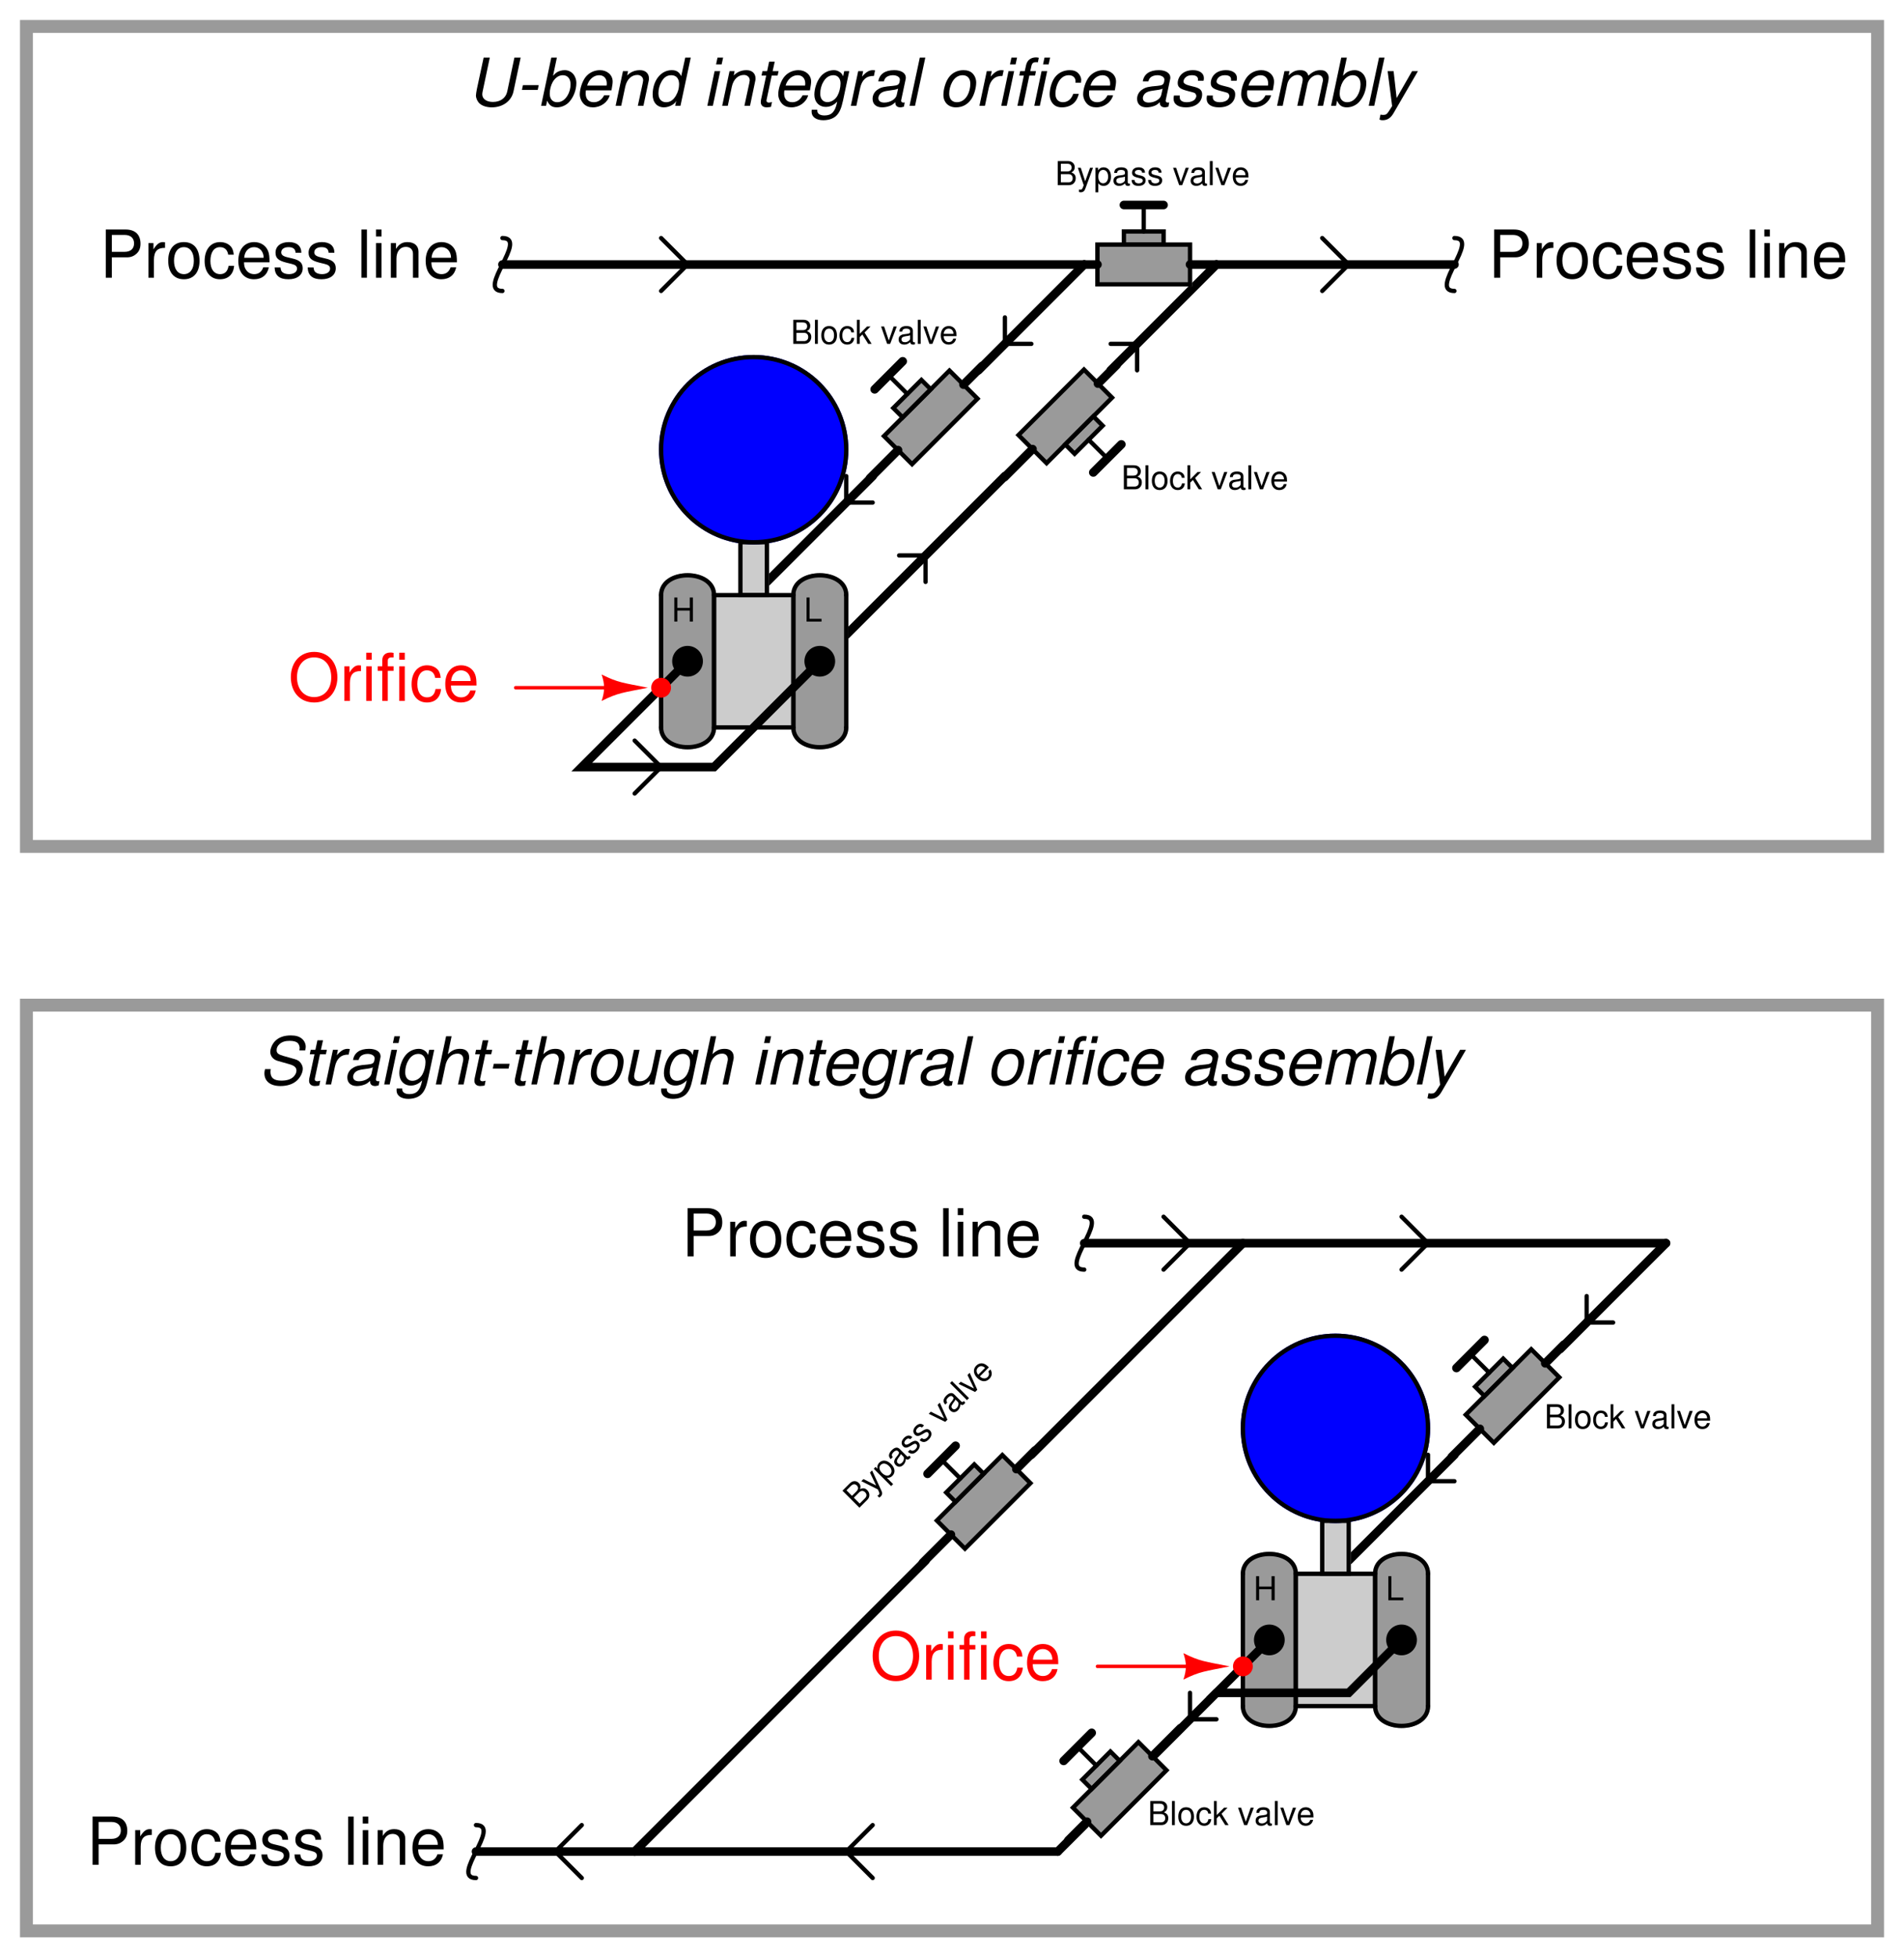 <?xml version="1.0" encoding="UTF-8"?>
<svg xmlns="http://www.w3.org/2000/svg" xmlns:xlink="http://www.w3.org/1999/xlink" viewBox="0 0 323.999 332.999" version="1.2">
<defs>
<g>
<symbol overflow="visible" id="glyph0-0">
<path style="stroke:none;" d=""/>
</symbol>
<symbol overflow="visible" id="glyph0-1">
<path style="stroke:none;" d="M 3.094 -1.875 L 3.094 0 L 3.625 0 L 3.625 -4.094 L 3.094 -4.094 L 3.094 -2.328 L 0.984 -2.328 L 0.984 -4.094 L 0.469 -4.094 L 0.469 0 L 0.984 0 L 0.984 -1.875 Z M 3.094 -1.875 "/>
</symbol>
<symbol overflow="visible" id="glyph0-2">
<path style="stroke:none;" d="M 0.969 -4.094 L 0.453 -4.094 L 0.453 0 L 3 0 L 3 -0.469 L 0.969 -0.469 Z M 0.969 -4.094 "/>
</symbol>
<symbol overflow="visible" id="glyph0-3">
<path style="stroke:none;" d="M 0.438 0 L 2.297 0 C 2.688 0 2.969 -0.109 3.188 -0.344 C 3.391 -0.562 3.5 -0.844 3.5 -1.172 C 3.5 -1.672 3.281 -1.969 2.75 -2.172 C 3.141 -2.344 3.328 -2.641 3.328 -3.062 C 3.328 -3.359 3.219 -3.625 3 -3.812 C 2.781 -4.016 2.5 -4.094 2.109 -4.094 L 0.438 -4.094 Z M 0.969 -2.328 L 0.969 -3.641 L 1.984 -3.641 C 2.266 -3.641 2.438 -3.594 2.578 -3.5 C 2.719 -3.375 2.797 -3.219 2.797 -2.984 C 2.797 -2.766 2.719 -2.594 2.578 -2.484 C 2.438 -2.375 2.266 -2.328 1.984 -2.328 Z M 0.969 -0.469 L 0.969 -1.875 L 2.25 -1.875 C 2.703 -1.875 2.984 -1.609 2.984 -1.172 C 2.984 -0.719 2.703 -0.469 2.25 -0.469 Z M 0.969 -0.469 "/>
</symbol>
<symbol overflow="visible" id="glyph0-4">
<path style="stroke:none;" d="M 2.188 -2.953 L 1.359 -0.656 L 0.609 -2.953 L 0.109 -2.953 L 1.109 0.016 L 0.922 0.484 C 0.844 0.688 0.75 0.766 0.547 0.766 C 0.469 0.766 0.406 0.75 0.297 0.734 L 0.297 1.156 C 0.406 1.203 0.5 1.219 0.625 1.219 C 0.766 1.219 0.938 1.172 1.062 1.078 C 1.203 0.984 1.281 0.859 1.375 0.625 L 2.688 -2.953 Z M 2.188 -2.953 "/>
</symbol>
<symbol overflow="visible" id="glyph0-5">
<path style="stroke:none;" d="M 0.297 1.219 L 0.781 1.219 L 0.781 -0.312 C 1.031 0 1.297 0.125 1.688 0.125 C 2.453 0.125 2.938 -0.484 2.938 -1.422 C 2.938 -2.406 2.453 -3.031 1.672 -3.031 C 1.281 -3.031 0.953 -2.859 0.734 -2.5 L 0.734 -2.953 L 0.297 -2.953 Z M 1.594 -2.594 C 2.109 -2.594 2.453 -2.141 2.453 -1.438 C 2.453 -0.766 2.109 -0.312 1.594 -0.312 C 1.094 -0.312 0.781 -0.766 0.781 -1.453 C 0.781 -2.141 1.094 -2.594 1.594 -2.594 Z M 1.594 -2.594 "/>
</symbol>
<symbol overflow="visible" id="glyph0-6">
<path style="stroke:none;" d="M 3.016 -0.281 C 2.953 -0.266 2.938 -0.266 2.906 -0.266 C 2.75 -0.266 2.656 -0.344 2.656 -0.5 L 2.656 -2.234 C 2.656 -2.75 2.266 -3.031 1.547 -3.031 C 1.109 -3.031 0.766 -2.906 0.562 -2.688 C 0.438 -2.531 0.375 -2.375 0.359 -2.078 L 0.844 -2.078 C 0.875 -2.438 1.094 -2.594 1.531 -2.594 C 1.953 -2.594 2.188 -2.438 2.188 -2.156 L 2.188 -2.031 C 2.188 -1.828 2.078 -1.766 1.703 -1.703 C 1.031 -1.625 0.938 -1.609 0.75 -1.531 C 0.406 -1.391 0.234 -1.125 0.234 -0.75 C 0.234 -0.203 0.609 0.125 1.203 0.125 C 1.578 0.125 1.875 0 2.203 -0.297 C 2.234 0 2.391 0.125 2.688 0.125 C 2.797 0.125 2.859 0.125 3.016 0.078 Z M 2.188 -0.922 C 2.188 -0.766 2.141 -0.672 2 -0.547 C 1.812 -0.375 1.578 -0.281 1.312 -0.281 C 0.938 -0.281 0.719 -0.453 0.719 -0.75 C 0.719 -1.062 0.922 -1.219 1.438 -1.297 C 1.938 -1.359 2.031 -1.391 2.188 -1.453 Z M 2.188 -0.922 "/>
</symbol>
<symbol overflow="visible" id="glyph0-7">
<path style="stroke:none;" d="M 2.469 -2.125 C 2.453 -2.703 2.078 -3.031 1.391 -3.031 C 0.703 -3.031 0.266 -2.672 0.266 -2.125 C 0.266 -1.672 0.5 -1.453 1.203 -1.281 L 1.641 -1.172 C 1.969 -1.094 2.094 -0.984 2.094 -0.766 C 2.094 -0.484 1.812 -0.297 1.406 -0.297 C 1.156 -0.297 0.938 -0.375 0.828 -0.5 C 0.75 -0.578 0.719 -0.672 0.688 -0.875 L 0.188 -0.875 C 0.219 -0.203 0.594 0.125 1.359 0.125 C 2.109 0.125 2.578 -0.234 2.578 -0.797 C 2.578 -1.25 2.328 -1.484 1.75 -1.625 L 1.297 -1.734 C 0.922 -1.828 0.75 -1.953 0.75 -2.156 C 0.75 -2.438 1 -2.594 1.375 -2.594 C 1.75 -2.594 1.953 -2.438 1.969 -2.125 Z M 2.469 -2.125 "/>
</symbol>
<symbol overflow="visible" id="glyph0-8">
<path style="stroke:none;" d=""/>
</symbol>
<symbol overflow="visible" id="glyph0-9">
<path style="stroke:none;" d="M 1.609 0 L 2.734 -2.953 L 2.203 -2.953 L 1.375 -0.562 L 0.578 -2.953 L 0.062 -2.953 L 1.094 0 Z M 1.609 0 "/>
</symbol>
<symbol overflow="visible" id="glyph0-10">
<path style="stroke:none;" d="M 0.859 -4.094 L 0.375 -4.094 L 0.375 0 L 0.859 0 Z M 0.859 -4.094 "/>
</symbol>
<symbol overflow="visible" id="glyph0-11">
<path style="stroke:none;" d="M 2.891 -1.312 C 2.891 -1.766 2.859 -2.031 2.766 -2.25 C 2.578 -2.734 2.125 -3.031 1.578 -3.031 C 0.75 -3.031 0.219 -2.406 0.219 -1.438 C 0.219 -0.469 0.734 0.125 1.562 0.125 C 2.234 0.125 2.703 -0.25 2.828 -0.891 L 2.344 -0.891 C 2.219 -0.5 1.953 -0.297 1.578 -0.297 C 1.281 -0.297 1.031 -0.438 0.875 -0.688 C 0.766 -0.859 0.719 -1.031 0.719 -1.312 Z M 0.719 -1.703 C 0.766 -2.25 1.094 -2.594 1.562 -2.594 C 2.047 -2.594 2.375 -2.234 2.375 -1.703 Z M 0.719 -1.703 "/>
</symbol>
<symbol overflow="visible" id="glyph0-12">
<path style="stroke:none;" d="M 1.531 -3.031 C 0.703 -3.031 0.203 -2.438 0.203 -1.453 C 0.203 -0.453 0.703 0.125 1.531 0.125 C 2.375 0.125 2.875 -0.469 2.875 -1.422 C 2.875 -2.453 2.391 -3.031 1.531 -3.031 Z M 1.531 -2.594 C 2.062 -2.594 2.375 -2.172 2.375 -1.438 C 2.375 -0.734 2.047 -0.297 1.531 -0.297 C 1.016 -0.297 0.688 -0.734 0.688 -1.453 C 0.688 -2.172 1.016 -2.594 1.531 -2.594 Z M 1.531 -2.594 "/>
</symbol>
<symbol overflow="visible" id="glyph0-13">
<path style="stroke:none;" d="M 2.656 -1.953 C 2.625 -2.25 2.562 -2.438 2.453 -2.594 C 2.25 -2.875 1.891 -3.031 1.484 -3.031 C 0.688 -3.031 0.172 -2.406 0.172 -1.422 C 0.172 -0.469 0.688 0.125 1.484 0.125 C 2.188 0.125 2.625 -0.297 2.688 -1.016 L 2.203 -1.016 C 2.125 -0.547 1.891 -0.297 1.484 -0.297 C 0.969 -0.297 0.656 -0.719 0.656 -1.422 C 0.656 -2.156 0.969 -2.594 1.484 -2.594 C 1.875 -2.594 2.125 -2.375 2.172 -1.953 Z M 2.656 -1.953 "/>
</symbol>
<symbol overflow="visible" id="glyph0-14">
<path style="stroke:none;" d="M 0.797 -4.094 L 0.328 -4.094 L 0.328 0 L 0.797 0 L 0.797 -1.141 L 1.25 -1.594 L 2.25 0 L 2.828 0 L 1.625 -1.922 L 2.641 -2.953 L 2.047 -2.953 L 0.797 -1.703 Z M 0.797 -4.094 "/>
</symbol>
<symbol overflow="visible" id="glyph1-0">
<path style="stroke:none;" d=""/>
</symbol>
<symbol overflow="visible" id="glyph1-1">
<path style="stroke:none;" d="M 2.062 -3.469 L 4.641 -3.469 C 5.281 -3.469 5.797 -3.672 6.234 -4.062 C 6.734 -4.516 6.938 -5.047 6.938 -5.797 C 6.938 -7.328 6.031 -8.203 4.406 -8.203 L 1.031 -8.203 L 1.031 0 L 2.062 0 Z M 2.062 -4.406 L 2.062 -7.281 L 4.25 -7.281 C 5.25 -7.281 5.844 -6.734 5.844 -5.844 C 5.844 -4.938 5.25 -4.406 4.25 -4.406 Z M 2.062 -4.406 "/>
</symbol>
<symbol overflow="visible" id="glyph1-2">
<path style="stroke:none;" d="M 0.781 -5.891 L 0.781 0 L 1.719 0 L 1.719 -3.062 C 1.734 -4.484 2.312 -5.109 3.609 -5.078 L 3.609 -6.031 C 3.453 -6.047 3.359 -6.062 3.25 -6.062 C 2.641 -6.062 2.188 -5.703 1.641 -4.828 L 1.641 -5.891 Z M 0.781 -5.891 "/>
</symbol>
<symbol overflow="visible" id="glyph1-3">
<path style="stroke:none;" d="M 3.062 -6.062 C 1.391 -6.062 0.406 -4.875 0.406 -2.906 C 0.406 -0.906 1.391 0.266 3.078 0.266 C 4.734 0.266 5.734 -0.922 5.734 -2.859 C 5.734 -4.906 4.766 -6.062 3.062 -6.062 Z M 3.078 -5.203 C 4.125 -5.203 4.766 -4.328 4.766 -2.875 C 4.766 -1.469 4.109 -0.609 3.078 -0.609 C 2.031 -0.609 1.391 -1.469 1.391 -2.906 C 1.391 -4.328 2.031 -5.203 3.078 -5.203 Z M 3.078 -5.203 "/>
</symbol>
<symbol overflow="visible" id="glyph1-4">
<path style="stroke:none;" d="M 5.297 -3.922 C 5.25 -4.484 5.125 -4.859 4.906 -5.188 C 4.5 -5.734 3.797 -6.062 2.969 -6.062 C 1.375 -6.062 0.344 -4.797 0.344 -2.844 C 0.344 -0.938 1.359 0.266 2.953 0.266 C 4.359 0.266 5.25 -0.578 5.359 -2.031 L 4.422 -2.031 C 4.266 -1.078 3.781 -0.609 2.984 -0.609 C 1.953 -0.609 1.328 -1.453 1.328 -2.844 C 1.328 -4.312 1.938 -5.203 2.953 -5.203 C 3.75 -5.203 4.234 -4.734 4.359 -3.922 Z M 5.297 -3.922 "/>
</symbol>
<symbol overflow="visible" id="glyph1-5">
<path style="stroke:none;" d="M 5.766 -2.625 C 5.766 -3.531 5.703 -4.078 5.531 -4.516 C 5.156 -5.484 4.25 -6.062 3.156 -6.062 C 1.5 -6.062 0.453 -4.812 0.453 -2.875 C 0.453 -0.922 1.469 0.266 3.125 0.266 C 4.484 0.266 5.406 -0.5 5.641 -1.781 L 4.703 -1.781 C 4.438 -1.016 3.922 -0.609 3.156 -0.609 C 2.562 -0.609 2.062 -0.875 1.75 -1.375 C 1.516 -1.703 1.438 -2.047 1.422 -2.625 Z M 1.453 -3.391 C 1.531 -4.484 2.188 -5.203 3.141 -5.203 C 4.094 -5.203 4.766 -4.453 4.766 -3.391 Z M 1.453 -3.391 "/>
</symbol>
<symbol overflow="visible" id="glyph1-6">
<path style="stroke:none;" d="M 4.922 -4.25 C 4.922 -5.406 4.156 -6.062 2.797 -6.062 C 1.422 -6.062 0.531 -5.359 0.531 -4.266 C 0.531 -3.344 1 -2.906 2.391 -2.562 L 3.281 -2.344 C 3.922 -2.188 4.188 -1.953 4.188 -1.547 C 4.188 -0.984 3.641 -0.609 2.812 -0.609 C 2.312 -0.609 1.875 -0.75 1.641 -1 C 1.5 -1.172 1.422 -1.344 1.375 -1.75 L 0.375 -1.75 C 0.422 -0.391 1.188 0.266 2.734 0.266 C 4.219 0.266 5.156 -0.469 5.156 -1.609 C 5.156 -2.484 4.672 -2.969 3.5 -3.25 L 2.594 -3.469 C 1.828 -3.641 1.5 -3.891 1.5 -4.312 C 1.5 -4.859 1.984 -5.203 2.75 -5.203 C 3.516 -5.203 3.922 -4.875 3.938 -4.25 Z M 4.922 -4.25 "/>
</symbol>
<symbol overflow="visible" id="glyph1-7">
<path style="stroke:none;" d=""/>
</symbol>
<symbol overflow="visible" id="glyph1-8">
<path style="stroke:none;" d="M 1.703 -8.203 L 0.766 -8.203 L 0.766 0 L 1.703 0 Z M 1.703 -8.203 "/>
</symbol>
<symbol overflow="visible" id="glyph1-9">
<path style="stroke:none;" d="M 1.688 -5.891 L 0.75 -5.891 L 0.75 0 L 1.688 0 Z M 1.688 -8.203 L 0.75 -8.203 L 0.75 -7.016 L 1.688 -7.016 Z M 1.688 -8.203 "/>
</symbol>
<symbol overflow="visible" id="glyph1-10">
<path style="stroke:none;" d="M 0.781 -5.891 L 0.781 0 L 1.734 0 L 1.734 -3.25 C 1.734 -4.453 2.359 -5.25 3.328 -5.25 C 4.078 -5.25 4.547 -4.797 4.547 -4.078 L 4.547 0 L 5.484 0 L 5.484 -4.453 C 5.484 -5.438 4.75 -6.062 3.609 -6.062 C 2.734 -6.062 2.172 -5.719 1.656 -4.906 L 1.656 -5.891 Z M 0.781 -5.891 "/>
</symbol>
<symbol overflow="visible" id="glyph1-11">
<path style="stroke:none;" d="M 4.375 -8.344 C 2.031 -8.344 0.422 -6.609 0.422 -4.031 C 0.422 -1.469 2.016 0.266 4.391 0.266 C 5.391 0.266 6.266 -0.047 6.938 -0.609 C 7.812 -1.359 8.344 -2.625 8.344 -3.969 C 8.344 -6.609 6.781 -8.344 4.375 -8.344 Z M 4.375 -7.406 C 6.156 -7.406 7.297 -6.078 7.297 -4 C 7.297 -2.016 6.125 -0.656 4.391 -0.656 C 2.625 -0.656 1.469 -2.016 1.469 -4.031 C 1.469 -6.062 2.625 -7.406 4.375 -7.406 Z M 4.375 -7.406 "/>
</symbol>
<symbol overflow="visible" id="glyph1-12">
<path style="stroke:none;" d="M 2.906 -5.891 L 1.922 -5.891 L 1.922 -6.812 C 1.922 -7.219 2.141 -7.406 2.578 -7.406 C 2.656 -7.406 2.688 -7.406 2.906 -7.406 L 2.906 -8.172 C 2.688 -8.219 2.562 -8.234 2.375 -8.234 C 1.5 -8.234 0.984 -7.734 0.984 -6.891 L 0.984 -5.891 L 0.203 -5.891 L 0.203 -5.125 L 0.984 -5.125 L 0.984 0 L 1.922 0 L 1.922 -5.125 L 2.906 -5.125 Z M 2.906 -5.891 "/>
</symbol>
<symbol overflow="visible" id="glyph2-0">
<path style="stroke:none;" d=""/>
</symbol>
<symbol overflow="visible" id="glyph2-1">
<path style="stroke:none;" d="M 7.938 -8.203 L 6.719 -2.438 C 6.484 -1.328 5.562 -0.656 4.281 -0.656 C 3.188 -0.656 2.469 -1.172 2.469 -1.953 C 2.469 -2.109 2.5 -2.266 2.531 -2.438 L 3.75 -8.203 L 2.703 -8.203 L 1.547 -2.828 C 1.469 -2.438 1.391 -1.922 1.391 -1.75 C 1.391 -1.281 1.656 -0.719 2.016 -0.391 C 2.469 0.016 3.219 0.266 4.078 0.266 C 5.969 0.266 7.422 -0.797 7.781 -2.438 L 9 -8.203 Z M 7.938 -8.203 "/>
</symbol>
<symbol overflow="visible" id="glyph2-2">
<path style="stroke:none;" d="M 3.953 -3.516 L 1.266 -3.516 L 1.094 -2.703 L 3.781 -2.703 Z M 3.953 -3.516 "/>
</symbol>
<symbol overflow="visible" id="glyph2-3">
<path style="stroke:none;" d="M 2.344 -8.203 L 0.609 0 L 1.453 0 L 1.641 -0.875 C 2 -0.062 2.469 0.266 3.312 0.266 C 4.062 0.266 4.859 -0.078 5.359 -0.625 C 6.125 -1.422 6.609 -2.703 6.609 -3.859 C 6.609 -5.125 5.766 -6.062 4.625 -6.062 C 4.156 -6.062 3.672 -5.922 3.328 -5.719 C 3.141 -5.609 3 -5.484 2.641 -5.109 L 3.297 -8.203 Z M 4.312 -5.203 C 5.125 -5.203 5.625 -4.609 5.625 -3.641 C 5.625 -3 5.438 -2.281 5.109 -1.75 C 4.641 -0.984 4.062 -0.609 3.328 -0.609 C 2.562 -0.609 2.078 -1.172 2.078 -2.062 C 2.078 -2.75 2.281 -3.516 2.594 -4.062 C 3.031 -4.797 3.641 -5.203 4.312 -5.203 Z M 4.312 -5.203 "/>
</symbol>
<symbol overflow="visible" id="glyph2-4">
<path style="stroke:none;" d="M 6.328 -2.625 C 6.484 -3.516 6.531 -3.781 6.531 -4.141 C 6.531 -5.234 5.594 -6.062 4.375 -6.062 C 3.391 -6.062 2.469 -5.609 1.891 -4.844 C 1.359 -4.141 0.938 -2.875 0.938 -1.953 C 0.938 -1.344 1.219 -0.719 1.641 -0.297 C 2.031 0.078 2.531 0.266 3.172 0.266 C 4.516 0.266 5.688 -0.578 6.031 -1.781 L 5.078 -1.781 C 4.688 -1.016 4.078 -0.609 3.328 -0.609 C 2.438 -0.609 1.938 -1.156 1.938 -2.109 C 1.938 -2.359 1.953 -2.469 1.984 -2.625 Z M 2.188 -3.438 C 2.484 -4.484 3.312 -5.203 4.234 -5.203 C 5.031 -5.203 5.531 -4.656 5.531 -3.812 C 5.531 -3.719 5.531 -3.625 5.5 -3.438 Z M 2.188 -3.438 "/>
</symbol>
<symbol overflow="visible" id="glyph2-5">
<path style="stroke:none;" d="M 2.031 -5.891 L 0.781 0 L 1.734 0 L 2.422 -3.25 C 2.688 -4.484 3.469 -5.25 4.484 -5.25 C 5.047 -5.25 5.469 -4.859 5.469 -4.344 C 5.469 -4.281 5.438 -4.125 5.406 -3.922 L 4.562 0 L 5.516 0 L 6.406 -4.234 C 6.453 -4.375 6.453 -4.516 6.453 -4.656 C 6.453 -5.516 5.859 -6.062 4.922 -6.062 C 4.078 -6.062 3.328 -5.766 2.75 -5.156 L 2.891 -5.891 Z M 2.031 -5.891 "/>
</symbol>
<symbol overflow="visible" id="glyph2-6">
<path style="stroke:none;" d="M 7.312 -8.203 L 6.375 -8.203 L 5.688 -5.047 C 5.328 -5.766 4.875 -6.062 4.078 -6.062 C 2.219 -6.062 0.828 -4.281 0.828 -1.906 C 0.828 -0.594 1.578 0.266 2.75 0.266 C 3.234 0.266 3.75 0.109 4.203 -0.172 C 4.531 -0.375 4.688 -0.547 4.844 -0.859 L 4.656 0 L 5.562 0 Z M 4 -5.203 C 4.844 -5.203 5.328 -4.641 5.328 -3.672 C 5.328 -3 5.141 -2.328 4.797 -1.75 C 4.359 -0.984 3.812 -0.609 3.125 -0.609 C 2.297 -0.609 1.812 -1.172 1.812 -2.141 C 1.812 -2.781 1.984 -3.484 2.312 -4.062 C 2.734 -4.844 3.281 -5.203 4 -5.203 Z M 4 -5.203 "/>
</symbol>
<symbol overflow="visible" id="glyph2-7">
<path style="stroke:none;" d=""/>
</symbol>
<symbol overflow="visible" id="glyph2-8">
<path style="stroke:none;" d="M 2.938 -5.891 L 1.984 -5.891 L 0.75 0 L 1.688 0 Z M 3.438 -8.203 L 2.484 -8.203 L 2.234 -7.047 L 3.188 -7.047 Z M 3.438 -8.203 "/>
</symbol>
<symbol overflow="visible" id="glyph2-9">
<path style="stroke:none;" d="M 4.125 -5.891 L 3.109 -5.891 L 3.469 -7.516 L 2.516 -7.516 L 2.172 -5.891 L 1.375 -5.891 L 1.219 -5.141 L 2.016 -5.141 L 1.125 -0.984 C 1.109 -0.859 1.094 -0.75 1.094 -0.625 C 1.094 -0.078 1.469 0.266 2.094 0.266 C 2.328 0.266 2.656 0.219 2.828 0.188 L 3 -0.641 C 2.625 -0.547 2.609 -0.547 2.469 -0.547 C 2.219 -0.547 2.062 -0.672 2.062 -0.859 C 2.062 -0.891 2.062 -0.938 2.078 -1.016 L 2.953 -5.141 L 3.953 -5.141 Z M 4.125 -5.891 "/>
</symbol>
<symbol overflow="visible" id="glyph2-10">
<path style="stroke:none;" d="M 5.906 -5.891 L 5.719 -5.016 C 5.547 -5.391 5.438 -5.547 5.188 -5.719 C 4.891 -5.938 4.531 -6.062 4.156 -6.062 C 3.281 -6.062 2.406 -5.641 1.859 -4.938 C 1.25 -4.188 0.828 -2.938 0.828 -1.891 C 0.828 -0.656 1.625 0.188 2.781 0.188 C 3.484 0.188 4.141 -0.109 4.719 -0.703 L 4.672 -0.5 C 4.344 1.031 3.75 1.641 2.547 1.641 C 1.781 1.641 1.328 1.344 1.328 0.828 L 1.328 0.672 L 0.375 0.672 C 0.375 0.875 0.359 0.984 0.359 1.031 C 0.359 1.891 1.141 2.453 2.344 2.453 C 3.25 2.453 4.031 2.188 4.547 1.703 C 5.109 1.156 5.406 0.469 5.719 -0.953 L 6.766 -5.891 Z M 4.078 -5.203 C 4.812 -5.203 5.281 -4.656 5.281 -3.812 C 5.281 -3.109 5.078 -2.297 4.766 -1.734 C 4.391 -1.047 3.719 -0.625 3.047 -0.625 C 2.297 -0.625 1.828 -1.172 1.828 -2.062 C 1.828 -2.75 2 -3.469 2.344 -4.047 C 2.75 -4.797 3.359 -5.203 4.078 -5.203 Z M 4.078 -5.203 "/>
</symbol>
<symbol overflow="visible" id="glyph2-11">
<path style="stroke:none;" d="M 2.031 -5.891 L 0.781 0 L 1.719 0 L 2.375 -3.062 C 2.672 -4.438 3.469 -5.125 4.703 -5.078 L 4.906 -6.031 C 4.766 -6.047 4.672 -6.062 4.547 -6.062 C 3.891 -6.062 3.391 -5.766 2.688 -4.969 L 2.875 -5.891 Z M 2.031 -5.891 "/>
</symbol>
<symbol overflow="visible" id="glyph2-12">
<path style="stroke:none;" d="M 6.203 -0.578 C 6.109 -0.547 6.062 -0.547 6.016 -0.547 C 5.719 -0.547 5.594 -0.656 5.594 -0.875 C 5.594 -0.906 5.594 -0.953 5.609 -0.984 L 6.328 -4.375 C 6.391 -4.688 6.391 -4.688 6.391 -4.797 C 6.391 -5.562 5.609 -6.062 4.438 -6.062 C 2.859 -6.062 1.906 -5.406 1.703 -4.156 L 2.641 -4.156 C 2.75 -4.469 2.828 -4.625 2.984 -4.781 C 3.234 -5.047 3.703 -5.203 4.188 -5.203 C 4.859 -5.203 5.375 -4.891 5.375 -4.484 C 5.375 -4.438 5.359 -4.359 5.359 -4.266 L 5.328 -4.062 C 5.219 -3.594 5 -3.469 4.188 -3.391 C 2.672 -3.266 2.203 -3.156 1.656 -2.797 C 1.062 -2.438 0.734 -1.828 0.734 -1.188 C 0.734 -0.281 1.344 0.266 2.344 0.266 C 2.75 0.266 3.203 0.188 3.625 0.031 C 3.969 -0.094 4.156 -0.203 4.609 -0.609 L 4.609 -0.484 C 4.609 -0.016 4.922 0.266 5.469 0.266 C 5.609 0.266 5.641 0.266 5.906 0.188 C 5.922 0.188 6 0.172 6.062 0.156 Z M 4.844 -1.844 C 4.703 -1.141 3.719 -0.547 2.719 -0.547 C 2.078 -0.547 1.719 -0.828 1.719 -1.297 C 1.719 -1.672 1.938 -2.031 2.266 -2.234 C 2.547 -2.406 2.875 -2.5 3.438 -2.578 C 4.484 -2.719 4.578 -2.734 5.078 -2.906 Z M 4.844 -1.844 "/>
</symbol>
<symbol overflow="visible" id="glyph2-13">
<path style="stroke:none;" d="M 3.453 -8.203 L 2.516 -8.203 L 0.766 0 L 1.703 0 Z M 3.453 -8.203 "/>
</symbol>
<symbol overflow="visible" id="glyph2-14">
<path style="stroke:none;" d="M 4.312 -6.062 C 3.281 -6.062 2.344 -5.594 1.781 -4.766 C 1.266 -4.031 0.906 -2.797 0.906 -1.844 C 0.906 -0.594 1.766 0.266 3.031 0.266 C 4.109 0.266 4.969 -0.188 5.594 -1.047 C 6.109 -1.75 6.484 -2.984 6.484 -3.953 C 6.484 -4.562 6.25 -5.125 5.859 -5.516 C 5.484 -5.891 4.969 -6.062 4.312 -6.062 Z M 4.172 -5.203 C 5 -5.203 5.484 -4.672 5.484 -3.75 C 5.484 -3.078 5.312 -2.344 5 -1.781 C 4.562 -1.016 3.953 -0.609 3.188 -0.609 C 2.391 -0.609 1.891 -1.156 1.891 -2.062 C 1.891 -2.719 2.078 -3.453 2.391 -4.016 C 2.797 -4.781 3.438 -5.203 4.172 -5.203 Z M 4.172 -5.203 "/>
</symbol>
<symbol overflow="visible" id="glyph2-15">
<path style="stroke:none;" d="M 4.156 -5.891 L 3.188 -5.891 L 3.359 -6.672 C 3.484 -7.25 3.672 -7.422 4.172 -7.422 C 4.25 -7.422 4.328 -7.422 4.484 -7.406 L 4.641 -8.172 C 4.438 -8.219 4.312 -8.234 4.141 -8.234 C 3.281 -8.234 2.641 -7.734 2.469 -6.891 L 2.25 -5.891 L 1.469 -5.891 L 1.312 -5.141 L 2.094 -5.141 L 1 0 L 1.953 0 L 3.031 -5.141 L 4 -5.141 Z M 4.156 -5.891 "/>
</symbol>
<symbol overflow="visible" id="glyph2-16">
<path style="stroke:none;" d="M 6.203 -3.922 L 6.203 -4.078 C 6.219 -4.25 6.234 -4.375 6.234 -4.406 C 6.234 -4.781 6.031 -5.234 5.734 -5.531 C 5.391 -5.891 4.922 -6.062 4.281 -6.062 C 3.281 -6.062 2.359 -5.641 1.766 -4.859 C 1.234 -4.172 0.859 -2.953 0.859 -1.906 C 0.859 -1.375 1.031 -0.828 1.344 -0.438 C 1.734 0.047 2.234 0.266 2.953 0.266 C 3.875 0.266 4.656 -0.062 5.172 -0.672 C 5.469 -1.016 5.641 -1.391 5.828 -2.031 L 4.875 -2.031 C 4.547 -1.109 3.922 -0.609 3.109 -0.609 C 2.328 -0.609 1.844 -1.156 1.844 -2.031 C 1.844 -2.75 2.078 -3.609 2.453 -4.203 C 2.875 -4.859 3.438 -5.203 4.125 -5.203 C 4.828 -5.203 5.266 -4.797 5.266 -4.156 C 5.266 -4.094 5.266 -4.016 5.25 -3.922 Z M 6.203 -3.922 "/>
</symbol>
<symbol overflow="visible" id="glyph2-17">
<path style="stroke:none;" d="M 5.781 -4.25 C 5.844 -4.484 5.844 -4.594 5.844 -4.734 C 5.844 -5.531 5.109 -6.062 4 -6.062 C 3.203 -6.062 2.516 -5.828 2.062 -5.391 C 1.641 -5 1.391 -4.406 1.391 -3.875 C 1.391 -3.188 1.781 -2.875 2.938 -2.562 L 3.766 -2.344 C 4.141 -2.25 4.312 -2.188 4.406 -2.062 C 4.484 -1.953 4.562 -1.781 4.562 -1.688 C 4.562 -1.469 4.391 -1.141 4.203 -0.984 C 3.922 -0.75 3.438 -0.609 2.953 -0.609 C 2.156 -0.609 1.734 -0.906 1.734 -1.469 C 1.734 -1.547 1.75 -1.641 1.75 -1.75 L 0.75 -1.75 C 0.703 -1.5 0.688 -1.359 0.688 -1.188 C 0.688 -0.281 1.469 0.266 2.781 0.266 C 4.453 0.266 5.547 -0.609 5.547 -1.953 C 5.547 -2.625 5.172 -3 4.188 -3.234 L 3.328 -3.453 C 2.703 -3.609 2.375 -3.844 2.375 -4.125 C 2.375 -4.359 2.516 -4.641 2.719 -4.828 C 2.984 -5.078 3.312 -5.203 3.812 -5.203 C 4.484 -5.203 4.844 -4.953 4.844 -4.5 C 4.844 -4.438 4.844 -4.344 4.844 -4.25 Z M 5.781 -4.25 "/>
</symbol>
<symbol overflow="visible" id="glyph2-18">
<path style="stroke:none;" d="M 2.047 -5.891 L 0.797 0 L 1.75 0 L 2.531 -3.703 C 2.719 -4.562 3.469 -5.25 4.234 -5.25 C 4.781 -5.25 5.156 -4.953 5.156 -4.484 C 5.156 -4.359 5.125 -4.203 5.109 -4.062 L 4.234 0 L 5.188 0 L 5.969 -3.703 C 6.156 -4.578 6.938 -5.25 7.734 -5.25 C 8.266 -5.25 8.594 -4.922 8.594 -4.391 C 8.594 -4.219 8.594 -4.219 8.5 -3.844 L 7.688 0 L 8.625 0 L 9.516 -4.203 C 9.547 -4.312 9.578 -4.688 9.578 -4.812 C 9.578 -5.125 9.453 -5.438 9.219 -5.688 C 8.984 -5.953 8.688 -6.062 8.156 -6.062 C 7.406 -6.062 6.781 -5.766 6.125 -5.125 C 5.938 -5.766 5.5 -6.062 4.766 -6.062 C 3.984 -6.062 3.469 -5.844 2.75 -5.156 L 2.906 -5.891 Z M 2.047 -5.891 "/>
</symbol>
<symbol overflow="visible" id="glyph2-19">
<path style="stroke:none;" d="M 5.641 -5.891 L 3.016 -1.312 L 2.5 -5.891 L 1.484 -5.891 L 2.25 0.047 L 1.672 0.953 C 1.359 1.422 1.188 1.547 0.75 1.547 C 0.641 1.547 0.594 1.547 0.266 1.5 L 0.094 2.344 C 0.297 2.438 0.422 2.453 0.641 2.453 C 1.438 2.453 2.016 2.078 2.5 1.234 L 6.641 -5.891 Z M 5.641 -5.891 "/>
</symbol>
<symbol overflow="visible" id="glyph2-20">
<path style="stroke:none;" d="M 7.938 -5.797 C 8.016 -6.109 8.031 -6.25 8.031 -6.422 C 8.031 -6.922 7.797 -7.422 7.422 -7.75 C 6.969 -8.156 6.375 -8.344 5.484 -8.344 C 4.328 -8.344 3.422 -8.016 2.812 -7.375 C 2.344 -6.906 2 -6.109 2 -5.531 C 2 -4.828 2.5 -4.234 3.25 -4.016 L 5.172 -3.469 C 6.094 -3.219 6.453 -2.906 6.453 -2.344 C 6.453 -2 6.25 -1.594 5.922 -1.281 C 5.453 -0.859 4.797 -0.656 3.891 -0.656 C 2.625 -0.656 2.031 -1.109 2.031 -2.156 C 2.031 -2.297 2.047 -2.391 2.078 -2.609 L 1.109 -2.609 C 1.031 -2.312 1 -2.141 1 -1.906 C 1 -0.547 2.016 0.266 3.719 0.266 C 4.906 0.266 5.891 -0.062 6.547 -0.688 C 7.125 -1.219 7.531 -2.031 7.531 -2.672 C 7.531 -2.969 7.438 -3.266 7.25 -3.547 C 7.016 -3.938 6.688 -4.156 6.156 -4.312 L 4.219 -4.859 C 3.359 -5.109 3.078 -5.328 3.078 -5.828 C 3.078 -6.234 3.234 -6.562 3.578 -6.875 C 4 -7.25 4.531 -7.422 5.281 -7.422 C 5.922 -7.422 6.391 -7.297 6.641 -7.078 C 6.844 -6.891 7 -6.531 7 -6.203 C 7 -6.094 6.984 -6.016 6.953 -5.797 Z M 7.938 -5.797 "/>
</symbol>
<symbol overflow="visible" id="glyph2-21">
<path style="stroke:none;" d="M 2.531 -8.203 L 0.781 0 L 1.734 0 L 2.422 -3.25 C 2.688 -4.484 3.469 -5.25 4.5 -5.25 C 5.078 -5.25 5.453 -4.875 5.453 -4.297 C 5.453 -4.156 5.453 -4.156 5.391 -3.859 L 4.562 0 L 5.516 0 L 6.406 -4.234 C 6.453 -4.375 6.453 -4.516 6.453 -4.641 C 6.453 -5.531 5.891 -6.062 4.938 -6.062 C 4.094 -6.062 3.562 -5.828 2.828 -5.156 L 3.469 -8.203 Z M 2.531 -8.203 "/>
</symbol>
<symbol overflow="visible" id="glyph2-22">
<path style="stroke:none;" d="M 5.438 0 L 6.688 -5.891 L 5.734 -5.891 L 5.031 -2.547 C 4.766 -1.344 3.984 -0.547 3.016 -0.547 C 2.391 -0.547 2.016 -0.875 2.016 -1.422 C 2.016 -1.5 2.031 -1.609 2.047 -1.719 L 2.938 -5.891 L 1.984 -5.891 L 1.031 -1.344 C 1 -1.234 0.984 -1.109 0.984 -0.969 C 0.984 -0.203 1.578 0.266 2.547 0.266 C 3.422 0.266 4.062 -0.016 4.719 -0.641 L 4.578 0 Z M 5.438 0 "/>
</symbol>
<symbol overflow="visible" id="glyph3-0">
<path style="stroke:none;" d=""/>
</symbol>
<symbol overflow="visible" id="glyph3-1">
<path style="stroke:none;" d="M 0.312 -0.312 L 1.625 -1.625 C 1.906 -1.906 2.016 -2.172 2 -2.5 C 2 -2.781 1.875 -3.062 1.641 -3.297 C 1.281 -3.656 0.922 -3.703 0.406 -3.469 C 0.562 -3.875 0.5 -4.219 0.188 -4.531 C -0.016 -4.734 -0.281 -4.844 -0.578 -4.828 C -0.875 -4.812 -1.125 -4.656 -1.406 -4.375 L -2.578 -3.203 Z M -0.953 -2.328 L -1.891 -3.266 L -1.172 -3.984 C -0.969 -4.188 -0.828 -4.266 -0.641 -4.297 C -0.469 -4.312 -0.297 -4.266 -0.125 -4.094 C 0.031 -3.938 0.094 -3.75 0.078 -3.578 C 0.047 -3.391 -0.031 -3.25 -0.234 -3.047 Z M 0.359 -1.016 L -0.641 -2.016 L 0.266 -2.922 C 0.578 -3.234 0.969 -3.25 1.281 -2.938 C 1.594 -2.625 1.578 -2.234 1.266 -1.922 Z M 0.359 -1.016 "/>
</symbol>
<symbol overflow="visible" id="glyph3-2">
<path style="stroke:none;" d="M -0.547 -3.641 L 0.5 -1.438 L -1.656 -2.531 L -2.016 -2.172 L 0.797 -0.766 L 1 -0.312 C 1.078 -0.109 1.078 0.016 0.938 0.156 C 0.875 0.219 0.812 0.25 0.719 0.312 L 1.016 0.609 C 1.125 0.562 1.219 0.5 1.297 0.422 C 1.406 0.312 1.484 0.172 1.516 0.016 C 1.547 -0.141 1.516 -0.297 1.406 -0.531 L -0.188 -4 Z M -0.547 -3.641 "/>
</symbol>
<symbol overflow="visible" id="glyph3-3">
<path style="stroke:none;" d="M 1.062 0.656 L 1.406 0.312 L 0.328 -0.766 C 0.734 -0.734 1.016 -0.828 1.281 -1.094 C 1.828 -1.641 1.734 -2.422 1.078 -3.078 C 0.375 -3.781 -0.406 -3.875 -0.953 -3.328 C -1.234 -3.047 -1.344 -2.688 -1.25 -2.281 L -1.578 -2.609 L -1.891 -2.297 Z M -0.703 -2.953 C -0.344 -3.312 0.219 -3.25 0.719 -2.75 C 1.188 -2.281 1.266 -1.703 0.906 -1.344 C 0.547 -0.984 0 -1.094 -0.484 -1.578 C -0.969 -2.062 -1.062 -2.594 -0.703 -2.953 Z M -0.703 -2.953 "/>
</symbol>
<symbol overflow="visible" id="glyph3-4">
<path style="stroke:none;" d="M 1.922 -2.328 C 1.906 -2.281 1.891 -2.266 1.875 -2.25 C 1.75 -2.125 1.625 -2.125 1.516 -2.234 L 0.297 -3.453 C -0.062 -3.812 -0.531 -3.75 -1.047 -3.234 C -1.359 -2.922 -1.516 -2.609 -1.516 -2.297 C -1.484 -2.109 -1.406 -1.938 -1.219 -1.719 L -0.875 -2.062 C -1.094 -2.344 -1.062 -2.594 -0.75 -2.906 C -0.453 -3.203 -0.172 -3.266 0.016 -3.078 L 0.109 -2.984 C 0.25 -2.844 0.219 -2.719 0 -2.406 C -0.422 -1.891 -0.484 -1.797 -0.547 -1.609 C -0.703 -1.266 -0.625 -0.969 -0.359 -0.703 C 0.031 -0.312 0.531 -0.344 0.938 -0.75 C 1.203 -1.016 1.328 -1.328 1.359 -1.766 C 1.578 -1.578 1.781 -1.594 2 -1.812 C 2.078 -1.891 2.109 -1.922 2.188 -2.062 Z M 0.891 -2.203 C 1 -2.094 1.047 -1.984 1.031 -1.812 C 1.016 -1.547 0.906 -1.312 0.719 -1.125 C 0.453 -0.859 0.188 -0.844 -0.016 -1.047 C -0.234 -1.266 -0.203 -1.516 0.094 -1.938 C 0.406 -2.344 0.453 -2.422 0.516 -2.578 Z M 0.891 -2.203 "/>
</symbol>
<symbol overflow="visible" id="glyph3-5">
<path style="stroke:none;" d="M 0.25 -3.25 C -0.172 -3.641 -0.672 -3.609 -1.156 -3.125 C -1.641 -2.641 -1.703 -2.078 -1.312 -1.688 C -1 -1.375 -0.672 -1.391 -0.062 -1.75 L 0.328 -1.984 C 0.625 -2.156 0.781 -2.188 0.938 -2.031 C 1.141 -1.828 1.078 -1.484 0.797 -1.203 C 0.609 -1.016 0.391 -0.922 0.219 -0.938 C 0.125 -0.938 0.047 -0.984 -0.141 -1.109 L -0.5 -0.75 C 0.016 -0.297 0.516 -0.328 1.062 -0.875 C 1.578 -1.391 1.656 -2 1.266 -2.391 C 0.938 -2.719 0.594 -2.688 0.078 -2.391 L -0.297 -2.141 C -0.641 -1.953 -0.844 -1.906 -1 -2.062 C -1.188 -2.25 -1.125 -2.531 -0.859 -2.797 C -0.594 -3.062 -0.344 -3.094 -0.109 -2.891 Z M 0.25 -3.25 "/>
</symbol>
<symbol overflow="visible" id="glyph3-6">
<path style="stroke:none;" d=""/>
</symbol>
<symbol overflow="visible" id="glyph3-7">
<path style="stroke:none;" d="M 1.141 -1.141 L -0.156 -4.031 L -0.531 -3.656 L 0.578 -1.359 L -1.688 -2.5 L -2.047 -2.141 L 0.766 -0.766 Z M 1.141 -1.141 "/>
</symbol>
<symbol overflow="visible" id="glyph3-8">
<path style="stroke:none;" d="M -2.281 -3.5 L -2.625 -3.156 L 0.266 -0.266 L 0.609 -0.609 Z M -2.281 -3.5 "/>
</symbol>
<symbol overflow="visible" id="glyph3-9">
<path style="stroke:none;" d="M 1.125 -2.969 C 0.797 -3.297 0.578 -3.453 0.359 -3.547 C -0.109 -3.766 -0.641 -3.641 -1.031 -3.25 C -1.609 -2.672 -1.547 -1.859 -0.859 -1.172 C -0.172 -0.484 0.609 -0.422 1.203 -1.016 C 1.672 -1.484 1.734 -2.078 1.375 -2.625 L 1.031 -2.281 C 1.203 -1.922 1.172 -1.578 0.906 -1.312 C 0.703 -1.109 0.422 -1.047 0.141 -1.109 C -0.062 -1.156 -0.219 -1.25 -0.406 -1.438 Z M -0.688 -1.719 C -1.047 -2.141 -1.062 -2.594 -0.719 -2.938 C -0.375 -3.281 0.094 -3.25 0.469 -2.875 Z M -0.688 -1.719 "/>
</symbol>
</g>
</defs>
<g id="surface1">
<path style="fill:none;stroke-width:14.625;stroke-linecap:round;stroke-linejoin:miter;stroke:rgb(0%,0%,0%);stroke-opacity:1;stroke-miterlimit:6;" d="M 1705 2514.99 L 1435 2244.99 " transform="matrix(0.1,0,0,-0.1,0.5,332.499)"/>
<path style="fill:none;stroke-width:14.625;stroke-linecap:round;stroke-linejoin:miter;stroke:rgb(0%,0%,0%);stroke-opacity:1;stroke-miterlimit:6;" d="M 1300 2334.99 L 1480 2514.99 " transform="matrix(0.1,0,0,-0.1,0.5,332.499)"/>
<path style="fill-rule:evenodd;fill:rgb(60.352%,60.352%,60.352%);fill-opacity:1;stroke-width:7.312;stroke-linecap:round;stroke-linejoin:miter;stroke:rgb(60.352%,60.352%,60.352%);stroke-opacity:1;stroke-miterlimit:6;" d="M 1610.664 2694.443 L 1658.398 2646.709 L 1547.031 2535.342 L 1499.297 2583.076 Z M 1610.664 2694.443 " transform="matrix(0.1,0,0,-0.1,0.5,332.499)"/>
<path style="fill-rule:evenodd;fill:rgb(60.352%,60.352%,60.352%);fill-opacity:1;stroke-width:7.312;stroke-linecap:round;stroke-linejoin:miter;stroke:rgb(60.352%,60.352%,60.352%);stroke-opacity:1;stroke-miterlimit:6;" d="M 1578.828 2662.607 L 1562.93 2678.506 L 1515.195 2630.81 L 1531.094 2614.873 Z M 1578.828 2662.607 " transform="matrix(0.1,0,0,-0.1,0.5,332.499)"/>
<path style="fill:none;stroke-width:14.625;stroke-linecap:round;stroke-linejoin:miter;stroke:rgb(0%,0%,0%);stroke-opacity:1;stroke-miterlimit:6;" d="M 1531.094 2710.342 L 1483.398 2662.607 " transform="matrix(0.1,0,0,-0.1,0.5,332.499)"/>
<path style="fill:none;stroke-width:7.312;stroke-linecap:round;stroke-linejoin:miter;stroke:rgb(0%,0%,0%);stroke-opacity:1;stroke-miterlimit:6;" d="M 1539.062 2654.677 L 1507.227 2686.474 " transform="matrix(0.1,0,0,-0.1,0.5,332.499)"/>
<path style="fill:none;stroke-width:7.312;stroke-linecap:round;stroke-linejoin:miter;stroke:rgb(0%,0%,0%);stroke-opacity:1;stroke-miterlimit:6;" d="M 1562.93 2678.506 L 1578.828 2662.607 L 1531.094 2614.873 L 1515.195 2630.81 Z M 1562.93 2678.506 " transform="matrix(0.1,0,0,-0.1,0.5,332.499)"/>
<path style="fill:none;stroke-width:7.312;stroke-linecap:round;stroke-linejoin:miter;stroke:rgb(0%,0%,0%);stroke-opacity:1;stroke-miterlimit:6;" d="M 1610.664 2694.443 L 1658.398 2646.709 L 1547.031 2535.342 L 1499.297 2583.076 Z M 1610.664 2694.443 " transform="matrix(0.1,0,0,-0.1,0.5,332.499)"/>
<path style="fill:none;stroke-width:14.625;stroke-linecap:round;stroke-linejoin:miter;stroke:rgb(0%,0%,0%);stroke-opacity:1;stroke-miterlimit:6;" d="M 1475.43 2511.474 L 1523.164 2559.209 " transform="matrix(0.1,0,0,-0.1,0.5,332.499)"/>
<path style="fill:none;stroke-width:14.625;stroke-linecap:round;stroke-linejoin:miter;stroke:rgb(0%,0%,0%);stroke-opacity:1;stroke-miterlimit:6;" d="M 1666.328 2702.373 L 1634.531 2670.576 " transform="matrix(0.1,0,0,-0.1,0.5,332.499)"/>
<path style="fill-rule:evenodd;fill:rgb(60.352%,60.352%,60.352%);fill-opacity:1;stroke-width:7.312;stroke-linecap:round;stroke-linejoin:miter;stroke:rgb(60.352%,60.352%,60.352%);stroke-opacity:1;stroke-miterlimit:6;" d="M 1887.266 2648.467 L 1839.531 2696.201 L 1728.164 2584.834 L 1775.898 2537.099 Z M 1887.266 2648.467 " transform="matrix(0.1,0,0,-0.1,0.5,332.499)"/>
<path style="fill-rule:evenodd;fill:rgb(60.352%,60.352%,60.352%);fill-opacity:1;stroke-width:7.312;stroke-linecap:round;stroke-linejoin:miter;stroke:rgb(60.352%,60.352%,60.352%);stroke-opacity:1;stroke-miterlimit:6;" d="M 1855.43 2616.631 L 1871.328 2600.732 L 1823.594 2552.998 L 1807.695 2568.935 Z M 1855.43 2616.631 " transform="matrix(0.1,0,0,-0.1,0.5,332.499)"/>
<path style="fill:none;stroke-width:14.625;stroke-linecap:round;stroke-linejoin:miter;stroke:rgb(0%,0%,0%);stroke-opacity:1;stroke-miterlimit:6;" d="M 1903.164 2568.935 L 1855.43 2521.201 " transform="matrix(0.1,0,0,-0.1,0.5,332.499)"/>
<path style="fill:none;stroke-width:7.312;stroke-linecap:round;stroke-linejoin:miter;stroke:rgb(0%,0%,0%);stroke-opacity:1;stroke-miterlimit:6;" d="M 1847.461 2576.865 L 1879.297 2545.068 " transform="matrix(0.1,0,0,-0.1,0.5,332.499)"/>
<path style="fill:none;stroke-width:7.312;stroke-linecap:round;stroke-linejoin:miter;stroke:rgb(0%,0%,0%);stroke-opacity:1;stroke-miterlimit:6;" d="M 1871.328 2600.732 L 1855.43 2616.631 L 1807.695 2568.935 L 1823.594 2552.998 Z M 1871.328 2600.732 " transform="matrix(0.1,0,0,-0.1,0.5,332.499)"/>
<path style="fill:none;stroke-width:7.312;stroke-linecap:round;stroke-linejoin:miter;stroke:rgb(0%,0%,0%);stroke-opacity:1;stroke-miterlimit:6;" d="M 1887.266 2648.467 L 1839.531 2696.201 L 1728.164 2584.834 L 1775.898 2537.099 Z M 1887.266 2648.467 " transform="matrix(0.1,0,0,-0.1,0.5,332.499)"/>
<path style="fill:none;stroke-width:14.625;stroke-linecap:round;stroke-linejoin:miter;stroke:rgb(0%,0%,0%);stroke-opacity:1;stroke-miterlimit:6;" d="M 1704.297 2513.232 L 1751.992 2560.967 " transform="matrix(0.1,0,0,-0.1,0.5,332.499)"/>
<path style="fill:none;stroke-width:14.625;stroke-linecap:round;stroke-linejoin:miter;stroke:rgb(0%,0%,0%);stroke-opacity:1;stroke-miterlimit:6;" d="M 1895.195 2704.131 L 1863.398 2672.334 " transform="matrix(0.1,0,0,-0.1,0.5,332.499)"/>
<path style="fill-rule:evenodd;fill:rgb(60.352%,60.352%,60.352%);fill-opacity:1;stroke-width:7.312;stroke-linecap:round;stroke-linejoin:miter;stroke:rgb(60.352%,60.352%,60.352%);stroke-opacity:1;stroke-miterlimit:6;" d="M 1120 2312.49 C 1120 2357.49 1210 2357.49 1210 2312.49 " transform="matrix(0.1,0,0,-0.1,0.5,332.499)"/>
<path style="fill-rule:evenodd;fill:rgb(60.352%,60.352%,60.352%);fill-opacity:1;stroke-width:7.312;stroke-linecap:round;stroke-linejoin:miter;stroke:rgb(60.352%,60.352%,60.352%);stroke-opacity:1;stroke-miterlimit:6;" d="M 1120 2087.49 C 1120 2042.49 1210 2042.49 1210 2087.49 " transform="matrix(0.1,0,0,-0.1,0.5,332.499)"/>
<path style="fill-rule:evenodd;fill:rgb(80.077%,80.077%,80.077%);fill-opacity:1;stroke-width:7.312;stroke-linecap:round;stroke-linejoin:miter;stroke:rgb(80.077%,80.077%,80.077%);stroke-opacity:1;stroke-miterlimit:6;" d="M 1255 2312.49 L 1300 2312.49 L 1300 2402.49 L 1255 2402.49 Z M 1255 2312.49 " transform="matrix(0.1,0,0,-0.1,0.5,332.499)"/>
<path style="fill-rule:evenodd;fill:rgb(0%,0%,100%);fill-opacity:1;stroke-width:7.312;stroke-linecap:round;stroke-linejoin:miter;stroke:rgb(0%,0%,100%);stroke-opacity:1;stroke-miterlimit:6;" d="M 1435 2559.99 C 1435 2646.982 1364.492 2717.49 1277.5 2717.49 C 1190.508 2717.49 1120 2646.982 1120 2559.99 C 1120 2473.037 1190.508 2402.49 1277.5 2402.49 C 1364.492 2402.49 1435 2473.037 1435 2559.99 " transform="matrix(0.1,0,0,-0.1,0.5,332.499)"/>
<path style="fill-rule:evenodd;fill:rgb(60.352%,60.352%,60.352%);fill-opacity:1;stroke-width:7.312;stroke-linecap:round;stroke-linejoin:miter;stroke:rgb(60.352%,60.352%,60.352%);stroke-opacity:1;stroke-miterlimit:6;" d="M 1120 2087.49 L 1210 2087.49 L 1210 2312.49 L 1120 2312.49 Z M 1120 2087.49 " transform="matrix(0.1,0,0,-0.1,0.5,332.499)"/>
<path style="fill-rule:evenodd;fill:rgb(0%,0%,0%);fill-opacity:1;stroke-width:7.312;stroke-linecap:round;stroke-linejoin:miter;stroke:rgb(0%,0%,0%);stroke-opacity:1;stroke-miterlimit:6;" d="M 1187.5 2199.99 C 1187.5 2212.412 1177.422 2222.49 1165 2222.49 C 1152.578 2222.49 1142.5 2212.412 1142.5 2199.99 C 1142.5 2187.568 1152.578 2177.49 1165 2177.49 C 1177.422 2177.49 1187.5 2187.568 1187.5 2199.99 " transform="matrix(0.1,0,0,-0.1,0.5,332.499)"/>
<path style="fill-rule:evenodd;fill:rgb(60.352%,60.352%,60.352%);fill-opacity:1;stroke-width:7.312;stroke-linecap:round;stroke-linejoin:miter;stroke:rgb(60.352%,60.352%,60.352%);stroke-opacity:1;stroke-miterlimit:6;" d="M 1345 2312.49 C 1345 2357.49 1435 2357.49 1435 2312.49 " transform="matrix(0.1,0,0,-0.1,0.5,332.499)"/>
<path style="fill-rule:evenodd;fill:rgb(60.352%,60.352%,60.352%);fill-opacity:1;stroke-width:7.312;stroke-linecap:round;stroke-linejoin:miter;stroke:rgb(60.352%,60.352%,60.352%);stroke-opacity:1;stroke-miterlimit:6;" d="M 1345 2087.49 C 1345 2042.49 1435 2042.49 1435 2087.49 " transform="matrix(0.1,0,0,-0.1,0.5,332.499)"/>
<path style="fill-rule:evenodd;fill:rgb(60.352%,60.352%,60.352%);fill-opacity:1;stroke-width:7.312;stroke-linecap:round;stroke-linejoin:miter;stroke:rgb(60.352%,60.352%,60.352%);stroke-opacity:1;stroke-miterlimit:6;" d="M 1345 2087.49 L 1435 2087.49 L 1435 2312.49 L 1345 2312.49 Z M 1345 2087.49 " transform="matrix(0.1,0,0,-0.1,0.5,332.499)"/>
<path style="fill-rule:evenodd;fill:rgb(0%,0%,0%);fill-opacity:1;stroke-width:7.312;stroke-linecap:round;stroke-linejoin:miter;stroke:rgb(0%,0%,0%);stroke-opacity:1;stroke-miterlimit:6;" d="M 1412.5 2199.99 C 1412.5 2212.412 1402.422 2222.49 1390 2222.49 C 1377.578 2222.49 1367.5 2212.412 1367.5 2199.99 C 1367.5 2187.568 1377.578 2177.49 1390 2177.49 C 1402.422 2177.49 1412.5 2187.568 1412.5 2199.99 " transform="matrix(0.1,0,0,-0.1,0.5,332.499)"/>
<path style="fill-rule:evenodd;fill:rgb(80.077%,80.077%,80.077%);fill-opacity:1;stroke-width:7.312;stroke-linecap:round;stroke-linejoin:miter;stroke:rgb(80.077%,80.077%,80.077%);stroke-opacity:1;stroke-miterlimit:6;" d="M 1210 2087.49 L 1345 2087.49 L 1345 2312.49 L 1210 2312.49 Z M 1210 2087.49 " transform="matrix(0.1,0,0,-0.1,0.5,332.499)"/>
<path style="fill:none;stroke-width:7.312;stroke-linecap:round;stroke-linejoin:miter;stroke:rgb(0%,0%,0%);stroke-opacity:1;stroke-miterlimit:6;" d="M 1120 2312.49 L 1120 2087.49 " transform="matrix(0.1,0,0,-0.1,0.5,332.499)"/>
<path style="fill:none;stroke-width:7.312;stroke-linecap:round;stroke-linejoin:miter;stroke:rgb(0%,0%,0%);stroke-opacity:1;stroke-miterlimit:6;" d="M 1210 2087.49 L 1210 2312.49 " transform="matrix(0.1,0,0,-0.1,0.5,332.499)"/>
<path style="fill:none;stroke-width:7.312;stroke-linecap:round;stroke-linejoin:miter;stroke:rgb(0%,0%,0%);stroke-opacity:1;stroke-miterlimit:6;" d="M 1120 2312.49 C 1120 2357.49 1210 2357.49 1210 2312.49 " transform="matrix(0.1,0,0,-0.1,0.5,332.499)"/>
<path style="fill:none;stroke-width:7.312;stroke-linecap:round;stroke-linejoin:miter;stroke:rgb(0%,0%,0%);stroke-opacity:1;stroke-miterlimit:6;" d="M 1120 2087.49 C 1120 2042.49 1210 2042.49 1210 2087.49 " transform="matrix(0.1,0,0,-0.1,0.5,332.499)"/>
<path style="fill:none;stroke-width:7.312;stroke-linecap:round;stroke-linejoin:miter;stroke:rgb(0%,0%,0%);stroke-opacity:1;stroke-miterlimit:6;" d="M 1345 2087.49 C 1345 2042.49 1435 2042.49 1435 2087.49 " transform="matrix(0.1,0,0,-0.1,0.5,332.499)"/>
<path style="fill:none;stroke-width:7.312;stroke-linecap:round;stroke-linejoin:miter;stroke:rgb(0%,0%,0%);stroke-opacity:1;stroke-miterlimit:6;" d="M 1345 2312.49 C 1345 2357.49 1435 2357.49 1435 2312.49 " transform="matrix(0.1,0,0,-0.1,0.5,332.499)"/>
<path style="fill:none;stroke-width:7.312;stroke-linecap:round;stroke-linejoin:miter;stroke:rgb(0%,0%,0%);stroke-opacity:1;stroke-miterlimit:6;" d="M 1345 2087.49 L 1345 2312.49 " transform="matrix(0.1,0,0,-0.1,0.5,332.499)"/>
<path style="fill:none;stroke-width:7.312;stroke-linecap:round;stroke-linejoin:miter;stroke:rgb(0%,0%,0%);stroke-opacity:1;stroke-miterlimit:6;" d="M 1435 2087.49 L 1435 2312.49 " transform="matrix(0.1,0,0,-0.1,0.5,332.499)"/>
<path style="fill:none;stroke-width:7.312;stroke-linecap:round;stroke-linejoin:miter;stroke:rgb(0%,0%,0%);stroke-opacity:1;stroke-miterlimit:6;" d="M 1210 2087.49 L 1345 2087.49 L 1345 2312.49 L 1210 2312.49 Z M 1210 2087.49 " transform="matrix(0.1,0,0,-0.1,0.5,332.499)"/>
<g style="fill:rgb(0%,0%,0%);fill-opacity:1;">
  <use xlink:href="#glyph0-1" x="114.281" y="105.749"/>
</g>
<g style="fill:rgb(0%,0%,0%);fill-opacity:1;">
  <use xlink:href="#glyph0-2" x="136.797" y="105.749"/>
</g>
<path style="fill:none;stroke-width:7.312;stroke-linecap:round;stroke-linejoin:miter;stroke:rgb(0%,0%,0%);stroke-opacity:1;stroke-miterlimit:6;" d="M 1255 2312.49 L 1300 2312.49 L 1300 2402.49 L 1255 2402.49 Z M 1255 2312.49 " transform="matrix(0.1,0,0,-0.1,0.5,332.499)"/>
<path style="fill:none;stroke-width:7.312;stroke-linecap:round;stroke-linejoin:miter;stroke:rgb(0%,0%,0%);stroke-opacity:1;stroke-miterlimit:6;" d="M 1435 2559.99 C 1435 2646.982 1364.492 2717.49 1277.5 2717.49 C 1190.508 2717.49 1120 2646.982 1120 2559.99 C 1120 2473.037 1190.508 2402.49 1277.5 2402.49 C 1364.492 2402.49 1435 2473.037 1435 2559.99 " transform="matrix(0.1,0,0,-0.1,0.5,332.499)"/>
<path style="fill:none;stroke-width:14.625;stroke-linecap:round;stroke-linejoin:miter;stroke:rgb(0%,0%,0%);stroke-opacity:1;stroke-miterlimit:6;" d="M 1390 2199.99 L 1210 2019.99 L 985 2019.99 L 1165 2199.99 " transform="matrix(0.1,0,0,-0.1,0.5,332.499)"/>
<path style="fill:none;stroke-width:14.625;stroke-linecap:round;stroke-linejoin:miter;stroke:rgb(0%,0%,0%);stroke-opacity:1;stroke-miterlimit:6;" d="M 2065 2874.99 L 1885 2694.99 " transform="matrix(0.1,0,0,-0.1,0.5,332.499)"/>
<path style="fill:none;stroke-width:14.625;stroke-linecap:round;stroke-linejoin:miter;stroke:rgb(0%,0%,0%);stroke-opacity:1;stroke-miterlimit:6;" d="M 1840 2874.99 L 1660 2694.99 " transform="matrix(0.1,0,0,-0.1,0.5,332.499)"/>
<path style="fill-rule:evenodd;fill:rgb(60.352%,60.352%,60.352%);fill-opacity:1;stroke-width:7.312;stroke-linecap:round;stroke-linejoin:miter;stroke:rgb(60.352%,60.352%,60.352%);stroke-opacity:1;stroke-miterlimit:6;" d="M 1862.5 2841.24 L 2020 2841.24 L 2020 2908.74 L 1862.5 2908.74 Z M 1862.5 2841.24 " transform="matrix(0.1,0,0,-0.1,0.5,332.499)"/>
<path style="fill-rule:evenodd;fill:rgb(60.352%,60.352%,60.352%);fill-opacity:1;stroke-width:7.312;stroke-linecap:round;stroke-linejoin:miter;stroke:rgb(60.352%,60.352%,60.352%);stroke-opacity:1;stroke-miterlimit:6;" d="M 1907.5 2908.74 L 1975 2908.74 L 1975 2931.24 L 1907.5 2931.24 Z M 1907.5 2908.74 " transform="matrix(0.1,0,0,-0.1,0.5,332.499)"/>
<path style="fill:none;stroke-width:7.312;stroke-linecap:round;stroke-linejoin:miter;stroke:rgb(0%,0%,0%);stroke-opacity:1;stroke-miterlimit:6;" d="M 1941.25 2976.24 L 1941.25 2931.24 " transform="matrix(0.1,0,0,-0.1,0.5,332.499)"/>
<path style="fill:none;stroke-width:14.625;stroke-linecap:round;stroke-linejoin:miter;stroke:rgb(0%,0%,0%);stroke-opacity:1;stroke-miterlimit:6;" d="M 1975 2976.24 L 1907.5 2976.24 " transform="matrix(0.1,0,0,-0.1,0.5,332.499)"/>
<path style="fill:none;stroke-width:14.625;stroke-linecap:round;stroke-linejoin:miter;stroke:rgb(0%,0%,0%);stroke-opacity:1;stroke-miterlimit:6;" d="M 1840 2874.99 L 1862.5 2874.99 " transform="matrix(0.1,0,0,-0.1,0.5,332.499)"/>
<path style="fill:none;stroke-width:14.625;stroke-linecap:round;stroke-linejoin:miter;stroke:rgb(0%,0%,0%);stroke-opacity:1;stroke-miterlimit:6;" d="M 2065 2874.99 L 2020 2874.99 " transform="matrix(0.1,0,0,-0.1,0.5,332.499)"/>
<path style="fill:none;stroke-width:7.312;stroke-linecap:round;stroke-linejoin:miter;stroke:rgb(0%,0%,0%);stroke-opacity:1;stroke-miterlimit:6;" d="M 1862.5 2841.24 L 2020 2841.24 L 2020 2908.74 L 1862.5 2908.74 Z M 1862.5 2841.24 " transform="matrix(0.1,0,0,-0.1,0.5,332.499)"/>
<path style="fill:none;stroke-width:7.312;stroke-linecap:round;stroke-linejoin:miter;stroke:rgb(0%,0%,0%);stroke-opacity:1;stroke-miterlimit:6;" d="M 1907.5 2908.74 L 1975 2908.74 L 1975 2931.24 L 1907.5 2931.24 Z M 1907.5 2908.74 " transform="matrix(0.1,0,0,-0.1,0.5,332.499)"/>
<path style="fill:none;stroke-width:14.625;stroke-linecap:round;stroke-linejoin:miter;stroke:rgb(0%,0%,0%);stroke-opacity:1;stroke-miterlimit:6;" d="M 850 2874.99 L 1840 2874.99 " transform="matrix(0.1,0,0,-0.1,0.5,332.499)"/>
<path style="fill:none;stroke-width:14.625;stroke-linecap:round;stroke-linejoin:miter;stroke:rgb(0%,0%,0%);stroke-opacity:1;stroke-miterlimit:6;" d="M 2470 2874.99 L 2065 2874.99 " transform="matrix(0.1,0,0,-0.1,0.5,332.499)"/>
<path style="fill:none;stroke-width:7.312;stroke-linecap:round;stroke-linejoin:miter;stroke:rgb(0%,0%,0%);stroke-opacity:1;stroke-miterlimit:6;" d="M 1120 2829.99 L 1165 2874.99 L 1120 2919.99 " transform="matrix(0.1,0,0,-0.1,0.5,332.499)"/>
<path style="fill:none;stroke-width:7.312;stroke-linecap:round;stroke-linejoin:miter;stroke:rgb(0%,0%,0%);stroke-opacity:1;stroke-miterlimit:6;" d="M 2245 2829.99 L 2290 2874.99 L 2245 2919.99 " transform="matrix(0.1,0,0,-0.1,0.5,332.499)"/>
<g style="fill:rgb(0%,0%,0%);fill-opacity:1;">
  <use xlink:href="#glyph1-1" x="16.97" y="47.249"/>
  <use xlink:href="#glyph1-2" x="24.474" y="47.249"/>
  <use xlink:href="#glyph1-3" x="28.22" y="47.249"/>
  <use xlink:href="#glyph1-4" x="34.475" y="47.249"/>
  <use xlink:href="#glyph1-5" x="40.1" y="47.249"/>
  <use xlink:href="#glyph1-6" x="46.355" y="47.249"/>
  <use xlink:href="#glyph1-6" x="51.98" y="47.249"/>
  <use xlink:href="#glyph1-7" x="57.605" y="47.249"/>
  <use xlink:href="#glyph1-8" x="60.733" y="47.249"/>
  <use xlink:href="#glyph1-9" x="63.23" y="47.249"/>
  <use xlink:href="#glyph1-10" x="65.728" y="47.249"/>
  <use xlink:href="#glyph1-5" x="71.983" y="47.249"/>
</g>
<path style="fill:none;stroke-width:7.312;stroke-linecap:round;stroke-linejoin:miter;stroke:rgb(0%,0%,0%);stroke-opacity:1;stroke-miterlimit:6;" d="M 850 2919.99 C 895 2919.99 805 2829.99 850 2829.99 " transform="matrix(0.1,0,0,-0.1,0.5,332.499)"/>
<path style="fill:none;stroke-width:7.312;stroke-linecap:round;stroke-linejoin:miter;stroke:rgb(0%,0%,0%);stroke-opacity:1;stroke-miterlimit:6;" d="M 2470 2919.99 C 2515 2919.99 2425 2829.99 2470 2829.99 " transform="matrix(0.1,0,0,-0.1,0.5,332.499)"/>
<path style=" stroke:none;fill-rule:evenodd;fill:rgb(100%,0%,0%);fill-opacity:1;" d="M 114.188 117 C 114.188 116.066 113.434 115.312 112.5 115.312 C 111.566 115.312 110.812 116.066 110.812 117 C 110.812 117.93 111.566 118.688 112.5 118.688 C 113.434 118.688 114.188 117.93 114.188 117 "/>
<path style="fill:none;stroke-width:5.85;stroke-linecap:round;stroke-linejoin:miter;stroke:rgb(100%,0%,0%);stroke-opacity:1;stroke-miterlimit:6;" d="M 1041.25 2154.99 L 872.5 2154.99 " transform="matrix(0.1,0,0,-0.1,0.5,332.499)"/>
<path style=" stroke:none;fill-rule:evenodd;fill:rgb(100%,0%,0%);fill-opacity:1;" d="M 102.375 119.25 C 105.188 117.844 106.031 117.844 110.25 117 C 106.031 116.156 105.188 116.156 102.375 114.75 C 102.938 116.438 102.938 117.562 102.375 119.25 "/>
<g style="fill:rgb(100%,0%,0%);fill-opacity:1;">
  <use xlink:href="#glyph1-11" x="49.07" y="119.249"/>
  <use xlink:href="#glyph1-2" x="57.823" y="119.249"/>
  <use xlink:href="#glyph1-9" x="61.569" y="119.249"/>
  <use xlink:href="#glyph1-12" x="64.067" y="119.249"/>
  <use xlink:href="#glyph1-9" x="67.194" y="119.249"/>
  <use xlink:href="#glyph1-4" x="69.692" y="119.249"/>
  <use xlink:href="#glyph1-5" x="75.317" y="119.249"/>
</g>
<g style="fill:rgb(0%,0%,0%);fill-opacity:1;">
  <use xlink:href="#glyph1-1" x="253.22" y="47.249"/>
  <use xlink:href="#glyph1-2" x="260.724" y="47.249"/>
  <use xlink:href="#glyph1-3" x="264.47" y="47.249"/>
  <use xlink:href="#glyph1-4" x="270.725" y="47.249"/>
  <use xlink:href="#glyph1-5" x="276.35" y="47.249"/>
  <use xlink:href="#glyph1-6" x="282.605" y="47.249"/>
  <use xlink:href="#glyph1-6" x="288.23" y="47.249"/>
  <use xlink:href="#glyph1-7" x="293.855" y="47.249"/>
  <use xlink:href="#glyph1-8" x="296.983" y="47.249"/>
  <use xlink:href="#glyph1-9" x="299.48" y="47.249"/>
  <use xlink:href="#glyph1-10" x="301.978" y="47.249"/>
  <use xlink:href="#glyph1-5" x="308.233" y="47.249"/>
</g>
<path style="fill:none;stroke-width:7.312;stroke-linecap:round;stroke-linejoin:miter;stroke:rgb(0%,0%,0%);stroke-opacity:1;stroke-miterlimit:6;" d="M 1750 2739.99 L 1705 2739.99 L 1705 2784.99 " transform="matrix(0.1,0,0,-0.1,0.5,332.499)"/>
<path style="fill:none;stroke-width:7.312;stroke-linecap:round;stroke-linejoin:miter;stroke:rgb(0%,0%,0%);stroke-opacity:1;stroke-miterlimit:6;" d="M 1930 2694.99 L 1930 2739.99 L 1885 2739.99 " transform="matrix(0.1,0,0,-0.1,0.5,332.499)"/>
<path style="fill:none;stroke-width:7.312;stroke-linecap:round;stroke-linejoin:miter;stroke:rgb(0%,0%,0%);stroke-opacity:1;stroke-miterlimit:6;" d="M 1570 2334.99 L 1570 2379.99 L 1525 2379.99 " transform="matrix(0.1,0,0,-0.1,0.5,332.499)"/>
<path style="fill:none;stroke-width:7.312;stroke-linecap:round;stroke-linejoin:miter;stroke:rgb(0%,0%,0%);stroke-opacity:1;stroke-miterlimit:6;" d="M 1480 2469.99 L 1435 2469.99 L 1435 2514.99 " transform="matrix(0.1,0,0,-0.1,0.5,332.499)"/>
<path style="fill:none;stroke-width:7.312;stroke-linecap:round;stroke-linejoin:miter;stroke:rgb(0%,0%,0%);stroke-opacity:1;stroke-miterlimit:6;" d="M 1075 1974.99 L 1120 2019.99 L 1075 2064.99 " transform="matrix(0.1,0,0,-0.1,0.5,332.499)"/>
<g style="fill:rgb(0%,0%,0%);fill-opacity:1;">
  <use xlink:href="#glyph2-1" x="79.598" y="17.999"/>
  <use xlink:href="#glyph2-2" x="87.721" y="17.999"/>
  <use xlink:href="#glyph2-3" x="91.467" y="17.999"/>
  <use xlink:href="#glyph2-4" x="97.722" y="17.999"/>
  <use xlink:href="#glyph2-5" x="103.977" y="17.999"/>
  <use xlink:href="#glyph2-6" x="110.232" y="17.999"/>
  <use xlink:href="#glyph2-7" x="116.487" y="17.999"/>
  <use xlink:href="#glyph2-8" x="119.615" y="17.999"/>
  <use xlink:href="#glyph2-5" x="122.112" y="17.999"/>
  <use xlink:href="#glyph2-9" x="128.367" y="17.999"/>
  <use xlink:href="#glyph2-4" x="131.495" y="17.999"/>
  <use xlink:href="#glyph2-10" x="137.75" y="17.999"/>
  <use xlink:href="#glyph2-11" x="144.005" y="17.999"/>
  <use xlink:href="#glyph2-12" x="147.751" y="17.999"/>
  <use xlink:href="#glyph2-13" x="154.006" y="17.999"/>
  <use xlink:href="#glyph2-7" x="156.503" y="17.999"/>
  <use xlink:href="#glyph2-14" x="159.631" y="17.999"/>
  <use xlink:href="#glyph2-11" x="165.886" y="17.999"/>
  <use xlink:href="#glyph2-8" x="169.632" y="17.999"/>
  <use xlink:href="#glyph2-15" x="172.13" y="17.999"/>
  <use xlink:href="#glyph2-8" x="175.257" y="17.999"/>
  <use xlink:href="#glyph2-16" x="177.755" y="17.999"/>
  <use xlink:href="#glyph2-4" x="183.38" y="17.999"/>
  <use xlink:href="#glyph2-7" x="189.635" y="17.999"/>
  <use xlink:href="#glyph2-12" x="192.762" y="17.999"/>
  <use xlink:href="#glyph2-17" x="199.017" y="17.999"/>
  <use xlink:href="#glyph2-17" x="204.642" y="17.999"/>
  <use xlink:href="#glyph2-4" x="210.267" y="17.999"/>
  <use xlink:href="#glyph2-18" x="216.522" y="17.999"/>
  <use xlink:href="#glyph2-3" x="225.893" y="17.999"/>
  <use xlink:href="#glyph2-13" x="232.148" y="17.999"/>
  <use xlink:href="#glyph2-19" x="234.646" y="17.999"/>
</g>
<path style="fill:none;stroke-width:14.625;stroke-linecap:round;stroke-linejoin:miter;stroke:rgb(0%,0%,0%);stroke-opacity:1;stroke-miterlimit:6;" d="M 2290 669.99 L 2470 849.99 " transform="matrix(0.1,0,0,-0.1,0.5,332.499)"/>
<path style="fill-rule:evenodd;fill:rgb(60.352%,60.352%,60.352%);fill-opacity:1;stroke-width:7.312;stroke-linecap:round;stroke-linejoin:miter;stroke:rgb(60.352%,60.352%,60.352%);stroke-opacity:1;stroke-miterlimit:6;" d="M 2600.664 1029.443 L 2648.398 981.709 L 2537.031 870.342 L 2489.297 918.076 Z M 2600.664 1029.443 " transform="matrix(0.1,0,0,-0.1,0.5,332.499)"/>
<path style="fill-rule:evenodd;fill:rgb(60.352%,60.352%,60.352%);fill-opacity:1;stroke-width:7.312;stroke-linecap:round;stroke-linejoin:miter;stroke:rgb(60.352%,60.352%,60.352%);stroke-opacity:1;stroke-miterlimit:6;" d="M 2568.828 997.607 L 2552.93 1013.506 L 2505.195 965.81 L 2521.094 949.873 Z M 2568.828 997.607 " transform="matrix(0.1,0,0,-0.1,0.5,332.499)"/>
<path style="fill:none;stroke-width:14.625;stroke-linecap:round;stroke-linejoin:miter;stroke:rgb(0%,0%,0%);stroke-opacity:1;stroke-miterlimit:6;" d="M 2521.094 1045.342 L 2473.398 997.607 " transform="matrix(0.1,0,0,-0.1,0.5,332.499)"/>
<path style="fill:none;stroke-width:7.312;stroke-linecap:round;stroke-linejoin:miter;stroke:rgb(0%,0%,0%);stroke-opacity:1;stroke-miterlimit:6;" d="M 2529.062 989.678 L 2497.227 1021.474 " transform="matrix(0.1,0,0,-0.1,0.5,332.499)"/>
<path style="fill:none;stroke-width:7.312;stroke-linecap:round;stroke-linejoin:miter;stroke:rgb(0%,0%,0%);stroke-opacity:1;stroke-miterlimit:6;" d="M 2552.93 1013.506 L 2568.828 997.607 L 2521.094 949.873 L 2505.195 965.81 Z M 2552.93 1013.506 " transform="matrix(0.1,0,0,-0.1,0.5,332.499)"/>
<path style="fill:none;stroke-width:7.312;stroke-linecap:round;stroke-linejoin:miter;stroke:rgb(0%,0%,0%);stroke-opacity:1;stroke-miterlimit:6;" d="M 2600.664 1029.443 L 2648.398 981.709 L 2537.031 870.342 L 2489.297 918.076 Z M 2600.664 1029.443 " transform="matrix(0.1,0,0,-0.1,0.5,332.499)"/>
<path style="fill:none;stroke-width:14.625;stroke-linecap:round;stroke-linejoin:miter;stroke:rgb(0%,0%,0%);stroke-opacity:1;stroke-miterlimit:6;" d="M 2465.43 846.474 L 2513.164 894.209 " transform="matrix(0.1,0,0,-0.1,0.5,332.499)"/>
<path style="fill:none;stroke-width:14.625;stroke-linecap:round;stroke-linejoin:miter;stroke:rgb(0%,0%,0%);stroke-opacity:1;stroke-miterlimit:6;" d="M 2656.328 1037.373 L 2624.531 1005.576 " transform="matrix(0.1,0,0,-0.1,0.5,332.499)"/>
<path style="fill-rule:evenodd;fill:rgb(60.352%,60.352%,60.352%);fill-opacity:1;stroke-width:7.312;stroke-linecap:round;stroke-linejoin:miter;stroke:rgb(60.352%,60.352%,60.352%);stroke-opacity:1;stroke-miterlimit:6;" d="M 2110 647.49 C 2110 692.49 2200 692.49 2200 647.49 " transform="matrix(0.1,0,0,-0.1,0.5,332.499)"/>
<path style="fill-rule:evenodd;fill:rgb(60.352%,60.352%,60.352%);fill-opacity:1;stroke-width:7.312;stroke-linecap:round;stroke-linejoin:miter;stroke:rgb(60.352%,60.352%,60.352%);stroke-opacity:1;stroke-miterlimit:6;" d="M 2110 422.49 C 2110 377.49 2200 377.49 2200 422.49 " transform="matrix(0.1,0,0,-0.1,0.5,332.499)"/>
<path style="fill-rule:evenodd;fill:rgb(80.077%,80.077%,80.077%);fill-opacity:1;stroke-width:7.312;stroke-linecap:round;stroke-linejoin:miter;stroke:rgb(80.077%,80.077%,80.077%);stroke-opacity:1;stroke-miterlimit:6;" d="M 2245 647.49 L 2290 647.49 L 2290 737.49 L 2245 737.49 Z M 2245 647.49 " transform="matrix(0.1,0,0,-0.1,0.5,332.499)"/>
<path style="fill-rule:evenodd;fill:rgb(0%,0%,100%);fill-opacity:1;stroke-width:7.312;stroke-linecap:round;stroke-linejoin:miter;stroke:rgb(0%,0%,100%);stroke-opacity:1;stroke-miterlimit:6;" d="M 2425 894.99 C 2425 981.982 2354.492 1052.49 2267.5 1052.49 C 2180.508 1052.49 2110 981.982 2110 894.99 C 2110 807.998 2180.508 737.49 2267.5 737.49 C 2354.492 737.49 2425 807.998 2425 894.99 " transform="matrix(0.1,0,0,-0.1,0.5,332.499)"/>
<path style="fill-rule:evenodd;fill:rgb(60.352%,60.352%,60.352%);fill-opacity:1;stroke-width:7.312;stroke-linecap:round;stroke-linejoin:miter;stroke:rgb(60.352%,60.352%,60.352%);stroke-opacity:1;stroke-miterlimit:6;" d="M 2110 422.49 L 2200 422.49 L 2200 647.49 L 2110 647.49 Z M 2110 422.49 " transform="matrix(0.1,0,0,-0.1,0.5,332.499)"/>
<path style="fill-rule:evenodd;fill:rgb(0%,0%,0%);fill-opacity:1;stroke-width:7.312;stroke-linecap:round;stroke-linejoin:miter;stroke:rgb(0%,0%,0%);stroke-opacity:1;stroke-miterlimit:6;" d="M 2177.5 534.99 C 2177.5 547.412 2167.422 557.49 2155 557.49 C 2142.578 557.49 2132.5 547.412 2132.5 534.99 C 2132.5 522.568 2142.578 512.49 2155 512.49 C 2167.422 512.49 2177.5 522.568 2177.5 534.99 " transform="matrix(0.1,0,0,-0.1,0.5,332.499)"/>
<path style="fill-rule:evenodd;fill:rgb(60.352%,60.352%,60.352%);fill-opacity:1;stroke-width:7.312;stroke-linecap:round;stroke-linejoin:miter;stroke:rgb(60.352%,60.352%,60.352%);stroke-opacity:1;stroke-miterlimit:6;" d="M 2335 647.49 C 2335 692.49 2425 692.49 2425 647.49 " transform="matrix(0.1,0,0,-0.1,0.5,332.499)"/>
<path style="fill-rule:evenodd;fill:rgb(60.352%,60.352%,60.352%);fill-opacity:1;stroke-width:7.312;stroke-linecap:round;stroke-linejoin:miter;stroke:rgb(60.352%,60.352%,60.352%);stroke-opacity:1;stroke-miterlimit:6;" d="M 2335 422.49 C 2335 377.49 2425 377.49 2425 422.49 " transform="matrix(0.1,0,0,-0.1,0.5,332.499)"/>
<path style="fill-rule:evenodd;fill:rgb(60.352%,60.352%,60.352%);fill-opacity:1;stroke-width:7.312;stroke-linecap:round;stroke-linejoin:miter;stroke:rgb(60.352%,60.352%,60.352%);stroke-opacity:1;stroke-miterlimit:6;" d="M 2335 422.49 L 2425 422.49 L 2425 647.49 L 2335 647.49 Z M 2335 422.49 " transform="matrix(0.1,0,0,-0.1,0.5,332.499)"/>
<path style="fill-rule:evenodd;fill:rgb(0%,0%,0%);fill-opacity:1;stroke-width:7.312;stroke-linecap:round;stroke-linejoin:miter;stroke:rgb(0%,0%,0%);stroke-opacity:1;stroke-miterlimit:6;" d="M 2402.5 534.99 C 2402.5 547.412 2392.422 557.49 2380 557.49 C 2367.578 557.49 2357.5 547.412 2357.5 534.99 C 2357.5 522.568 2367.578 512.49 2380 512.49 C 2392.422 512.49 2402.5 522.568 2402.5 534.99 " transform="matrix(0.1,0,0,-0.1,0.5,332.499)"/>
<path style="fill-rule:evenodd;fill:rgb(80.077%,80.077%,80.077%);fill-opacity:1;stroke-width:7.312;stroke-linecap:round;stroke-linejoin:miter;stroke:rgb(80.077%,80.077%,80.077%);stroke-opacity:1;stroke-miterlimit:6;" d="M 2200 422.49 L 2335 422.49 L 2335 647.49 L 2200 647.49 Z M 2200 422.49 " transform="matrix(0.1,0,0,-0.1,0.5,332.499)"/>
<path style="fill:none;stroke-width:7.312;stroke-linecap:round;stroke-linejoin:miter;stroke:rgb(0%,0%,0%);stroke-opacity:1;stroke-miterlimit:6;" d="M 2110 647.49 L 2110 422.49 " transform="matrix(0.1,0,0,-0.1,0.5,332.499)"/>
<path style="fill:none;stroke-width:7.312;stroke-linecap:round;stroke-linejoin:miter;stroke:rgb(0%,0%,0%);stroke-opacity:1;stroke-miterlimit:6;" d="M 2200 422.49 L 2200 647.49 " transform="matrix(0.1,0,0,-0.1,0.5,332.499)"/>
<path style="fill:none;stroke-width:7.312;stroke-linecap:round;stroke-linejoin:miter;stroke:rgb(0%,0%,0%);stroke-opacity:1;stroke-miterlimit:6;" d="M 2110 647.49 C 2110 692.49 2200 692.49 2200 647.49 " transform="matrix(0.1,0,0,-0.1,0.5,332.499)"/>
<path style="fill:none;stroke-width:7.312;stroke-linecap:round;stroke-linejoin:miter;stroke:rgb(0%,0%,0%);stroke-opacity:1;stroke-miterlimit:6;" d="M 2110 422.49 C 2110 377.49 2200 377.49 2200 422.49 " transform="matrix(0.1,0,0,-0.1,0.5,332.499)"/>
<path style="fill:none;stroke-width:7.312;stroke-linecap:round;stroke-linejoin:miter;stroke:rgb(0%,0%,0%);stroke-opacity:1;stroke-miterlimit:6;" d="M 2335 422.49 C 2335 377.49 2425 377.49 2425 422.49 " transform="matrix(0.1,0,0,-0.1,0.5,332.499)"/>
<path style="fill:none;stroke-width:7.312;stroke-linecap:round;stroke-linejoin:miter;stroke:rgb(0%,0%,0%);stroke-opacity:1;stroke-miterlimit:6;" d="M 2335 647.49 C 2335 692.49 2425 692.49 2425 647.49 " transform="matrix(0.1,0,0,-0.1,0.5,332.499)"/>
<path style="fill:none;stroke-width:7.312;stroke-linecap:round;stroke-linejoin:miter;stroke:rgb(0%,0%,0%);stroke-opacity:1;stroke-miterlimit:6;" d="M 2335 422.49 L 2335 647.49 " transform="matrix(0.1,0,0,-0.1,0.5,332.499)"/>
<path style="fill:none;stroke-width:7.312;stroke-linecap:round;stroke-linejoin:miter;stroke:rgb(0%,0%,0%);stroke-opacity:1;stroke-miterlimit:6;" d="M 2425 422.49 L 2425 647.49 " transform="matrix(0.1,0,0,-0.1,0.5,332.499)"/>
<path style="fill:none;stroke-width:7.312;stroke-linecap:round;stroke-linejoin:miter;stroke:rgb(0%,0%,0%);stroke-opacity:1;stroke-miterlimit:6;" d="M 2200 422.49 L 2335 422.49 L 2335 647.49 L 2200 647.49 Z M 2200 422.49 " transform="matrix(0.1,0,0,-0.1,0.5,332.499)"/>
<g style="fill:rgb(0%,0%,0%);fill-opacity:1;">
  <use xlink:href="#glyph0-1" x="213.281" y="272.249"/>
</g>
<g style="fill:rgb(0%,0%,0%);fill-opacity:1;">
  <use xlink:href="#glyph0-2" x="235.797" y="272.249"/>
</g>
<path style="fill:none;stroke-width:7.312;stroke-linecap:round;stroke-linejoin:miter;stroke:rgb(0%,0%,0%);stroke-opacity:1;stroke-miterlimit:6;" d="M 2245 647.49 L 2290 647.49 L 2290 737.49 L 2245 737.49 Z M 2245 647.49 " transform="matrix(0.1,0,0,-0.1,0.5,332.499)"/>
<path style="fill:none;stroke-width:7.312;stroke-linecap:round;stroke-linejoin:miter;stroke:rgb(0%,0%,0%);stroke-opacity:1;stroke-miterlimit:6;" d="M 2425 894.99 C 2425 981.982 2354.492 1052.49 2267.5 1052.49 C 2180.508 1052.49 2110 981.982 2110 894.99 C 2110 807.998 2180.508 737.49 2267.5 737.49 C 2354.492 737.49 2425 807.998 2425 894.99 " transform="matrix(0.1,0,0,-0.1,0.5,332.499)"/>
<path style="fill:none;stroke-width:14.625;stroke-linecap:round;stroke-linejoin:miter;stroke:rgb(0%,0%,0%);stroke-opacity:1;stroke-miterlimit:6;" d="M 2830 1209.99 L 2650 1029.99 " transform="matrix(0.1,0,0,-0.1,0.5,332.499)"/>
<path style="fill:none;stroke-width:14.625;stroke-linecap:round;stroke-linejoin:miter;stroke:rgb(0%,0%,0%);stroke-opacity:1;stroke-miterlimit:6;" d="M 1840 1209.99 L 2830 1209.99 " transform="matrix(0.1,0,0,-0.1,0.5,332.499)"/>
<path style="fill:none;stroke-width:7.312;stroke-linecap:round;stroke-linejoin:miter;stroke:rgb(0%,0%,0%);stroke-opacity:1;stroke-miterlimit:6;" d="M 2380 1164.99 L 2425 1209.99 L 2380 1254.99 " transform="matrix(0.1,0,0,-0.1,0.5,332.499)"/>
<g style="fill:rgb(0%,0%,0%);fill-opacity:1;">
  <use xlink:href="#glyph1-1" x="115.97" y="213.749"/>
  <use xlink:href="#glyph1-2" x="123.474" y="213.749"/>
  <use xlink:href="#glyph1-3" x="127.22" y="213.749"/>
  <use xlink:href="#glyph1-4" x="133.475" y="213.749"/>
  <use xlink:href="#glyph1-5" x="139.1" y="213.749"/>
  <use xlink:href="#glyph1-6" x="145.355" y="213.749"/>
  <use xlink:href="#glyph1-6" x="150.98" y="213.749"/>
  <use xlink:href="#glyph1-7" x="156.605" y="213.749"/>
  <use xlink:href="#glyph1-8" x="159.732" y="213.749"/>
  <use xlink:href="#glyph1-9" x="162.23" y="213.749"/>
  <use xlink:href="#glyph1-10" x="164.727" y="213.749"/>
  <use xlink:href="#glyph1-5" x="170.982" y="213.749"/>
</g>
<path style="fill:none;stroke-width:7.312;stroke-linecap:round;stroke-linejoin:miter;stroke:rgb(0%,0%,0%);stroke-opacity:1;stroke-miterlimit:6;" d="M 1840 1254.99 C 1885 1254.99 1795 1164.99 1840 1164.99 " transform="matrix(0.1,0,0,-0.1,0.5,332.499)"/>
<path style="fill:none;stroke-width:7.312;stroke-linecap:round;stroke-linejoin:miter;stroke:rgb(0%,0%,0%);stroke-opacity:1;stroke-miterlimit:6;" d="M 805 219.99 C 850 219.99 760 129.99 805 129.99 " transform="matrix(0.1,0,0,-0.1,0.5,332.499)"/>
<path style="fill:none;stroke-width:5.85;stroke-linecap:round;stroke-linejoin:miter;stroke:rgb(100%,0%,0%);stroke-opacity:1;stroke-miterlimit:6;" d="M 2031.25 489.99 L 1862.5 489.99 " transform="matrix(0.1,0,0,-0.1,0.5,332.499)"/>
<path style=" stroke:none;fill-rule:evenodd;fill:rgb(100%,0%,0%);fill-opacity:1;" d="M 201.375 285.75 C 204.188 284.344 205.031 284.344 209.25 283.5 C 205.031 282.656 204.188 282.656 201.375 281.25 C 201.938 282.938 201.938 284.062 201.375 285.75 "/>
<g style="fill:rgb(100%,0%,0%);fill-opacity:1;">
  <use xlink:href="#glyph1-11" x="148.07" y="285.749"/>
  <use xlink:href="#glyph1-2" x="156.822" y="285.749"/>
  <use xlink:href="#glyph1-9" x="160.569" y="285.749"/>
  <use xlink:href="#glyph1-12" x="163.066" y="285.749"/>
  <use xlink:href="#glyph1-9" x="166.194" y="285.749"/>
  <use xlink:href="#glyph1-4" x="168.691" y="285.749"/>
  <use xlink:href="#glyph1-5" x="174.316" y="285.749"/>
</g>
<g style="fill:rgb(0%,0%,0%);fill-opacity:1;">
  <use xlink:href="#glyph1-1" x="14.72" y="317.249"/>
  <use xlink:href="#glyph1-2" x="22.224" y="317.249"/>
  <use xlink:href="#glyph1-3" x="25.97" y="317.249"/>
  <use xlink:href="#glyph1-4" x="32.225" y="317.249"/>
  <use xlink:href="#glyph1-5" x="37.85" y="317.249"/>
  <use xlink:href="#glyph1-6" x="44.105" y="317.249"/>
  <use xlink:href="#glyph1-6" x="49.73" y="317.249"/>
  <use xlink:href="#glyph1-7" x="55.355" y="317.249"/>
  <use xlink:href="#glyph1-8" x="58.483" y="317.249"/>
  <use xlink:href="#glyph1-9" x="60.98" y="317.249"/>
  <use xlink:href="#glyph1-10" x="63.478" y="317.249"/>
  <use xlink:href="#glyph1-5" x="69.733" y="317.249"/>
</g>
<path style="fill:none;stroke-width:7.312;stroke-linecap:round;stroke-linejoin:miter;stroke:rgb(0%,0%,0%);stroke-opacity:1;stroke-miterlimit:6;" d="M 2740 1074.99 L 2695 1074.99 L 2695 1119.99 " transform="matrix(0.1,0,0,-0.1,0.5,332.499)"/>
<path style="fill:none;stroke-width:7.312;stroke-linecap:round;stroke-linejoin:miter;stroke:rgb(0%,0%,0%);stroke-opacity:1;stroke-miterlimit:6;" d="M 2470 804.99 L 2425 804.99 L 2425 849.99 " transform="matrix(0.1,0,0,-0.1,0.5,332.499)"/>
<g style="fill:rgb(0%,0%,0%);fill-opacity:1;">
  <use xlink:href="#glyph2-20" x="43.994" y="184.499"/>
  <use xlink:href="#glyph2-9" x="51.498" y="184.499"/>
  <use xlink:href="#glyph2-11" x="54.625" y="184.499"/>
  <use xlink:href="#glyph2-12" x="58.371" y="184.499"/>
  <use xlink:href="#glyph2-8" x="64.626" y="184.499"/>
  <use xlink:href="#glyph2-10" x="67.124" y="184.499"/>
  <use xlink:href="#glyph2-21" x="73.379" y="184.499"/>
  <use xlink:href="#glyph2-9" x="79.634" y="184.499"/>
  <use xlink:href="#glyph2-2" x="82.761" y="184.499"/>
  <use xlink:href="#glyph2-9" x="86.508" y="184.499"/>
  <use xlink:href="#glyph2-21" x="89.635" y="184.499"/>
  <use xlink:href="#glyph2-11" x="95.89" y="184.499"/>
  <use xlink:href="#glyph2-14" x="99.636" y="184.499"/>
  <use xlink:href="#glyph2-22" x="105.891" y="184.499"/>
  <use xlink:href="#glyph2-10" x="112.146" y="184.499"/>
  <use xlink:href="#glyph2-21" x="118.401" y="184.499"/>
  <use xlink:href="#glyph2-7" x="124.656" y="184.499"/>
  <use xlink:href="#glyph2-8" x="127.784" y="184.499"/>
  <use xlink:href="#glyph2-5" x="130.281" y="184.499"/>
  <use xlink:href="#glyph2-9" x="136.536" y="184.499"/>
  <use xlink:href="#glyph2-4" x="139.664" y="184.499"/>
  <use xlink:href="#glyph2-10" x="145.919" y="184.499"/>
  <use xlink:href="#glyph2-11" x="152.174" y="184.499"/>
  <use xlink:href="#glyph2-12" x="155.92" y="184.499"/>
  <use xlink:href="#glyph2-13" x="162.175" y="184.499"/>
  <use xlink:href="#glyph2-7" x="164.673" y="184.499"/>
  <use xlink:href="#glyph2-14" x="167.8" y="184.499"/>
  <use xlink:href="#glyph2-11" x="174.055" y="184.499"/>
  <use xlink:href="#glyph2-8" x="177.801" y="184.499"/>
  <use xlink:href="#glyph2-15" x="180.299" y="184.499"/>
  <use xlink:href="#glyph2-8" x="183.426" y="184.499"/>
  <use xlink:href="#glyph2-16" x="185.924" y="184.499"/>
  <use xlink:href="#glyph2-4" x="191.549" y="184.499"/>
  <use xlink:href="#glyph2-7" x="197.804" y="184.499"/>
  <use xlink:href="#glyph2-12" x="200.931" y="184.499"/>
  <use xlink:href="#glyph2-17" x="207.186" y="184.499"/>
  <use xlink:href="#glyph2-17" x="212.811" y="184.499"/>
  <use xlink:href="#glyph2-4" x="218.436" y="184.499"/>
  <use xlink:href="#glyph2-18" x="224.691" y="184.499"/>
  <use xlink:href="#glyph2-3" x="234.063" y="184.499"/>
  <use xlink:href="#glyph2-13" x="240.318" y="184.499"/>
  <use xlink:href="#glyph2-19" x="242.815" y="184.499"/>
</g>
<path style="fill:none;stroke-width:14.625;stroke-linecap:round;stroke-linejoin:miter;stroke:rgb(0%,0%,0%);stroke-opacity:1;stroke-miterlimit:6;" d="M 805 174.99 L 1795 174.99 " transform="matrix(0.1,0,0,-0.1,0.5,332.499)"/>
<path style="fill-rule:evenodd;fill:rgb(60.352%,60.352%,60.352%);fill-opacity:1;stroke-width:7.312;stroke-linecap:round;stroke-linejoin:miter;stroke:rgb(60.352%,60.352%,60.352%);stroke-opacity:1;stroke-miterlimit:6;" d="M 1700.664 849.443 L 1748.398 801.709 L 1637.031 690.342 L 1589.297 738.076 Z M 1700.664 849.443 " transform="matrix(0.1,0,0,-0.1,0.5,332.499)"/>
<path style="fill-rule:evenodd;fill:rgb(60.352%,60.352%,60.352%);fill-opacity:1;stroke-width:7.312;stroke-linecap:round;stroke-linejoin:miter;stroke:rgb(60.352%,60.352%,60.352%);stroke-opacity:1;stroke-miterlimit:6;" d="M 1668.828 817.607 L 1652.93 833.506 L 1605.195 785.81 L 1621.094 769.873 Z M 1668.828 817.607 " transform="matrix(0.1,0,0,-0.1,0.5,332.499)"/>
<path style="fill:none;stroke-width:14.625;stroke-linecap:round;stroke-linejoin:miter;stroke:rgb(0%,0%,0%);stroke-opacity:1;stroke-miterlimit:6;" d="M 1621.094 865.342 L 1573.398 817.607 " transform="matrix(0.1,0,0,-0.1,0.5,332.499)"/>
<path style="fill:none;stroke-width:7.312;stroke-linecap:round;stroke-linejoin:miter;stroke:rgb(0%,0%,0%);stroke-opacity:1;stroke-miterlimit:6;" d="M 1629.062 809.678 L 1597.227 841.474 " transform="matrix(0.1,0,0,-0.1,0.5,332.499)"/>
<path style="fill:none;stroke-width:7.312;stroke-linecap:round;stroke-linejoin:miter;stroke:rgb(0%,0%,0%);stroke-opacity:1;stroke-miterlimit:6;" d="M 1652.93 833.506 L 1668.828 817.607 L 1621.094 769.873 L 1605.195 785.81 Z M 1652.93 833.506 " transform="matrix(0.1,0,0,-0.1,0.5,332.499)"/>
<path style="fill:none;stroke-width:7.312;stroke-linecap:round;stroke-linejoin:miter;stroke:rgb(0%,0%,0%);stroke-opacity:1;stroke-miterlimit:6;" d="M 1700.664 849.443 L 1748.398 801.709 L 1637.031 690.342 L 1589.297 738.076 Z M 1700.664 849.443 " transform="matrix(0.1,0,0,-0.1,0.5,332.499)"/>
<path style="fill:none;stroke-width:14.625;stroke-linecap:round;stroke-linejoin:miter;stroke:rgb(0%,0%,0%);stroke-opacity:1;stroke-miterlimit:6;" d="M 1565.43 666.474 L 1613.164 714.209 " transform="matrix(0.1,0,0,-0.1,0.5,332.499)"/>
<path style="fill:none;stroke-width:14.625;stroke-linecap:round;stroke-linejoin:miter;stroke:rgb(0%,0%,0%);stroke-opacity:1;stroke-miterlimit:6;" d="M 1756.328 857.373 L 1724.531 825.576 " transform="matrix(0.1,0,0,-0.1,0.5,332.499)"/>
<path style="fill:none;stroke-width:14.625;stroke-linecap:round;stroke-linejoin:miter;stroke:rgb(0%,0%,0%);stroke-opacity:1;stroke-miterlimit:6;" d="M 2110 1209.99 L 1750 849.99 " transform="matrix(0.1,0,0,-0.1,0.5,332.499)"/>
<path style="fill:none;stroke-width:14.625;stroke-linecap:round;stroke-linejoin:miter;stroke:rgb(0%,0%,0%);stroke-opacity:1;stroke-miterlimit:6;" d="M 1075 174.99 L 1570 669.99 " transform="matrix(0.1,0,0,-0.1,0.5,332.499)"/>
<path style="fill:none;stroke-width:14.625;stroke-linecap:round;stroke-linejoin:miter;stroke:rgb(0%,0%,0%);stroke-opacity:1;stroke-miterlimit:6;" d="M 2380 534.99 L 2290 444.99 L 2065 444.99 L 2155 534.99 " transform="matrix(0.1,0,0,-0.1,0.5,332.499)"/>
<path style="fill:none;stroke-width:14.625;stroke-linecap:round;stroke-linejoin:miter;stroke:rgb(0%,0%,0%);stroke-opacity:1;stroke-miterlimit:6;" d="M 1795 174.99 L 2065 444.99 " transform="matrix(0.1,0,0,-0.1,0.5,332.499)"/>
<path style="fill-rule:evenodd;fill:rgb(60.352%,60.352%,60.352%);fill-opacity:1;stroke-width:7.312;stroke-linecap:round;stroke-linejoin:miter;stroke:rgb(60.352%,60.352%,60.352%);stroke-opacity:1;stroke-miterlimit:6;" d="M 1820.898 249.638 L 1868.594 201.943 L 1979.961 313.31 L 1932.266 361.006 Z M 1820.898 249.638 " transform="matrix(0.1,0,0,-0.1,0.5,332.499)"/>
<path style="fill-rule:evenodd;fill:rgb(60.352%,60.352%,60.352%);fill-opacity:1;stroke-width:7.312;stroke-linecap:round;stroke-linejoin:miter;stroke:rgb(60.352%,60.352%,60.352%);stroke-opacity:1;stroke-miterlimit:6;" d="M 1852.695 281.474 L 1836.797 297.373 L 1884.531 345.107 L 1900.43 329.209 Z M 1852.695 281.474 " transform="matrix(0.1,0,0,-0.1,0.5,332.499)"/>
<path style="fill:none;stroke-width:14.625;stroke-linecap:round;stroke-linejoin:miter;stroke:rgb(0%,0%,0%);stroke-opacity:1;stroke-miterlimit:6;" d="M 1804.961 329.209 L 1852.695 376.943 " transform="matrix(0.1,0,0,-0.1,0.5,332.499)"/>
<path style="fill:none;stroke-width:7.312;stroke-linecap:round;stroke-linejoin:miter;stroke:rgb(0%,0%,0%);stroke-opacity:1;stroke-miterlimit:6;" d="M 1860.664 321.24 L 1828.828 353.076 " transform="matrix(0.1,0,0,-0.1,0.5,332.499)"/>
<path style="fill:none;stroke-width:7.312;stroke-linecap:round;stroke-linejoin:miter;stroke:rgb(0%,0%,0%);stroke-opacity:1;stroke-miterlimit:6;" d="M 1836.797 297.373 L 1852.695 281.474 L 1900.43 329.209 L 1884.531 345.107 Z M 1836.797 297.373 " transform="matrix(0.1,0,0,-0.1,0.5,332.499)"/>
<path style="fill:none;stroke-width:7.312;stroke-linecap:round;stroke-linejoin:miter;stroke:rgb(0%,0%,0%);stroke-opacity:1;stroke-miterlimit:6;" d="M 1820.898 249.638 L 1868.594 201.943 L 1979.961 313.31 L 1932.266 361.006 Z M 1820.898 249.638 " transform="matrix(0.1,0,0,-0.1,0.5,332.499)"/>
<path style="fill:none;stroke-width:14.625;stroke-linecap:round;stroke-linejoin:miter;stroke:rgb(0%,0%,0%);stroke-opacity:1;stroke-miterlimit:6;" d="M 2003.828 384.873 L 1956.094 337.178 " transform="matrix(0.1,0,0,-0.1,0.5,332.499)"/>
<path style="fill:none;stroke-width:14.625;stroke-linecap:round;stroke-linejoin:miter;stroke:rgb(0%,0%,0%);stroke-opacity:1;stroke-miterlimit:6;" d="M 1812.93 193.974 L 1844.727 225.771 " transform="matrix(0.1,0,0,-0.1,0.5,332.499)"/>
<path style="fill:none;stroke-width:7.312;stroke-linecap:round;stroke-linejoin:miter;stroke:rgb(0%,0%,0%);stroke-opacity:1;stroke-miterlimit:6;" d="M 985 129.99 L 940 174.99 L 985 219.99 " transform="matrix(0.1,0,0,-0.1,0.5,332.499)"/>
<path style="fill:none;stroke-width:7.312;stroke-linecap:round;stroke-linejoin:miter;stroke:rgb(0%,0%,0%);stroke-opacity:1;stroke-miterlimit:6;" d="M 1480 129.99 L 1435 174.99 L 1480 219.99 " transform="matrix(0.1,0,0,-0.1,0.5,332.499)"/>
<path style="fill:none;stroke-width:7.312;stroke-linecap:round;stroke-linejoin:miter;stroke:rgb(0%,0%,0%);stroke-opacity:1;stroke-miterlimit:6;" d="M 1975 1164.99 L 2020 1209.99 L 1975 1254.99 " transform="matrix(0.1,0,0,-0.1,0.5,332.499)"/>
<path style="fill:none;stroke-width:7.312;stroke-linecap:round;stroke-linejoin:miter;stroke:rgb(0%,0%,0%);stroke-opacity:1;stroke-miterlimit:6;" d="M 2065 399.99 L 2020 399.99 L 2020 444.99 " transform="matrix(0.1,0,0,-0.1,0.5,332.499)"/>
<path style="fill:none;stroke-width:21.938;stroke-linecap:round;stroke-linejoin:miter;stroke:rgb(60.352%,60.352%,60.352%);stroke-opacity:1;stroke-miterlimit:6;" d="M 40 1884.99 L 3190 1884.99 L 3190 3279.99 L 40 3279.99 Z M 40 1884.99 " transform="matrix(0.1,0,0,-0.1,0.5,332.499)"/>
<path style="fill:none;stroke-width:21.938;stroke-linecap:round;stroke-linejoin:miter;stroke:rgb(60.352%,60.352%,60.352%);stroke-opacity:1;stroke-miterlimit:6;" d="M 40 39.99 L 3190 39.99 L 3190 1614.99 L 40 1614.99 Z M 40 39.99 " transform="matrix(0.1,0,0,-0.1,0.5,332.499)"/>
<g style="fill:rgb(0%,0%,0%);fill-opacity:1;">
  <use xlink:href="#glyph0-3" x="179.553" y="31.499"/>
  <use xlink:href="#glyph0-4" x="183.305" y="31.499"/>
  <use xlink:href="#glyph0-5" x="186.117" y="31.499"/>
  <use xlink:href="#glyph0-6" x="189.245" y="31.499"/>
  <use xlink:href="#glyph0-7" x="192.372" y="31.499"/>
  <use xlink:href="#glyph0-7" x="195.185" y="31.499"/>
  <use xlink:href="#glyph0-8" x="197.997" y="31.499"/>
  <use xlink:href="#glyph0-9" x="199.561" y="31.499"/>
  <use xlink:href="#glyph0-6" x="202.374" y="31.499"/>
  <use xlink:href="#glyph0-10" x="205.501" y="31.499"/>
  <use xlink:href="#glyph0-9" x="206.75" y="31.499"/>
  <use xlink:href="#glyph0-11" x="209.562" y="31.499"/>
</g>
<g style="fill:rgb(0%,0%,0%);fill-opacity:1;">
  <use xlink:href="#glyph3-1" x="145.934" y="256.815"/>
  <use xlink:href="#glyph3-2" x="148.587" y="254.162"/>
  <use xlink:href="#glyph3-3" x="150.576" y="252.173"/>
  <use xlink:href="#glyph3-4" x="152.787" y="249.962"/>
  <use xlink:href="#glyph3-5" x="154.999" y="247.75"/>
  <use xlink:href="#glyph3-5" x="156.987" y="245.762"/>
  <use xlink:href="#glyph3-6" x="158.976" y="243.773"/>
  <use xlink:href="#glyph3-7" x="160.082" y="242.667"/>
  <use xlink:href="#glyph3-4" x="162.071" y="240.678"/>
  <use xlink:href="#glyph3-8" x="164.282" y="238.467"/>
  <use xlink:href="#glyph3-7" x="165.165" y="237.584"/>
  <use xlink:href="#glyph3-9" x="167.154" y="235.595"/>
</g>
<g style="fill:rgb(0%,0%,0%);fill-opacity:1;">
  <use xlink:href="#glyph0-3" x="190.803" y="83.249"/>
  <use xlink:href="#glyph0-10" x="194.555" y="83.249"/>
  <use xlink:href="#glyph0-12" x="195.804" y="83.249"/>
  <use xlink:href="#glyph0-13" x="198.931" y="83.249"/>
  <use xlink:href="#glyph0-14" x="201.744" y="83.249"/>
  <use xlink:href="#glyph0-8" x="204.556" y="83.249"/>
  <use xlink:href="#glyph0-9" x="206.12" y="83.249"/>
  <use xlink:href="#glyph0-6" x="208.932" y="83.249"/>
  <use xlink:href="#glyph0-10" x="212.06" y="83.249"/>
  <use xlink:href="#glyph0-9" x="213.309" y="83.249"/>
  <use xlink:href="#glyph0-11" x="216.121" y="83.249"/>
</g>
<g style="fill:rgb(0%,0%,0%);fill-opacity:1;">
  <use xlink:href="#glyph0-3" x="134.553" y="58.499"/>
  <use xlink:href="#glyph0-10" x="138.305" y="58.499"/>
  <use xlink:href="#glyph0-12" x="139.554" y="58.499"/>
  <use xlink:href="#glyph0-13" x="142.681" y="58.499"/>
  <use xlink:href="#glyph0-14" x="145.494" y="58.499"/>
  <use xlink:href="#glyph0-8" x="148.306" y="58.499"/>
  <use xlink:href="#glyph0-9" x="149.87" y="58.499"/>
  <use xlink:href="#glyph0-6" x="152.682" y="58.499"/>
  <use xlink:href="#glyph0-10" x="155.81" y="58.499"/>
  <use xlink:href="#glyph0-9" x="157.059" y="58.499"/>
  <use xlink:href="#glyph0-11" x="159.871" y="58.499"/>
</g>
<g style="fill:rgb(0%,0%,0%);fill-opacity:1;">
  <use xlink:href="#glyph0-3" x="195.303" y="310.499"/>
  <use xlink:href="#glyph0-10" x="199.055" y="310.499"/>
  <use xlink:href="#glyph0-12" x="200.304" y="310.499"/>
  <use xlink:href="#glyph0-13" x="203.431" y="310.499"/>
  <use xlink:href="#glyph0-14" x="206.244" y="310.499"/>
  <use xlink:href="#glyph0-8" x="209.056" y="310.499"/>
  <use xlink:href="#glyph0-9" x="210.62" y="310.499"/>
  <use xlink:href="#glyph0-6" x="213.432" y="310.499"/>
  <use xlink:href="#glyph0-10" x="216.56" y="310.499"/>
  <use xlink:href="#glyph0-9" x="217.809" y="310.499"/>
  <use xlink:href="#glyph0-11" x="220.621" y="310.499"/>
</g>
<g style="fill:rgb(0%,0%,0%);fill-opacity:1;">
  <use xlink:href="#glyph0-3" x="262.803" y="242.999"/>
  <use xlink:href="#glyph0-10" x="266.555" y="242.999"/>
  <use xlink:href="#glyph0-12" x="267.804" y="242.999"/>
  <use xlink:href="#glyph0-13" x="270.931" y="242.999"/>
  <use xlink:href="#glyph0-14" x="273.744" y="242.999"/>
  <use xlink:href="#glyph0-8" x="276.556" y="242.999"/>
  <use xlink:href="#glyph0-9" x="278.12" y="242.999"/>
  <use xlink:href="#glyph0-6" x="280.932" y="242.999"/>
  <use xlink:href="#glyph0-10" x="284.06" y="242.999"/>
  <use xlink:href="#glyph0-9" x="285.309" y="242.999"/>
  <use xlink:href="#glyph0-11" x="288.121" y="242.999"/>
</g>
<path style=" stroke:none;fill-rule:evenodd;fill:rgb(100%,0%,0%);fill-opacity:1;" d="M 213.188 283.5 C 213.188 282.566 212.434 281.812 211.5 281.812 C 210.566 281.812 209.812 282.566 209.812 283.5 C 209.812 284.43 210.566 285.188 211.5 285.188 C 212.434 285.188 213.188 284.43 213.188 283.5 "/>
</g>
</svg>
